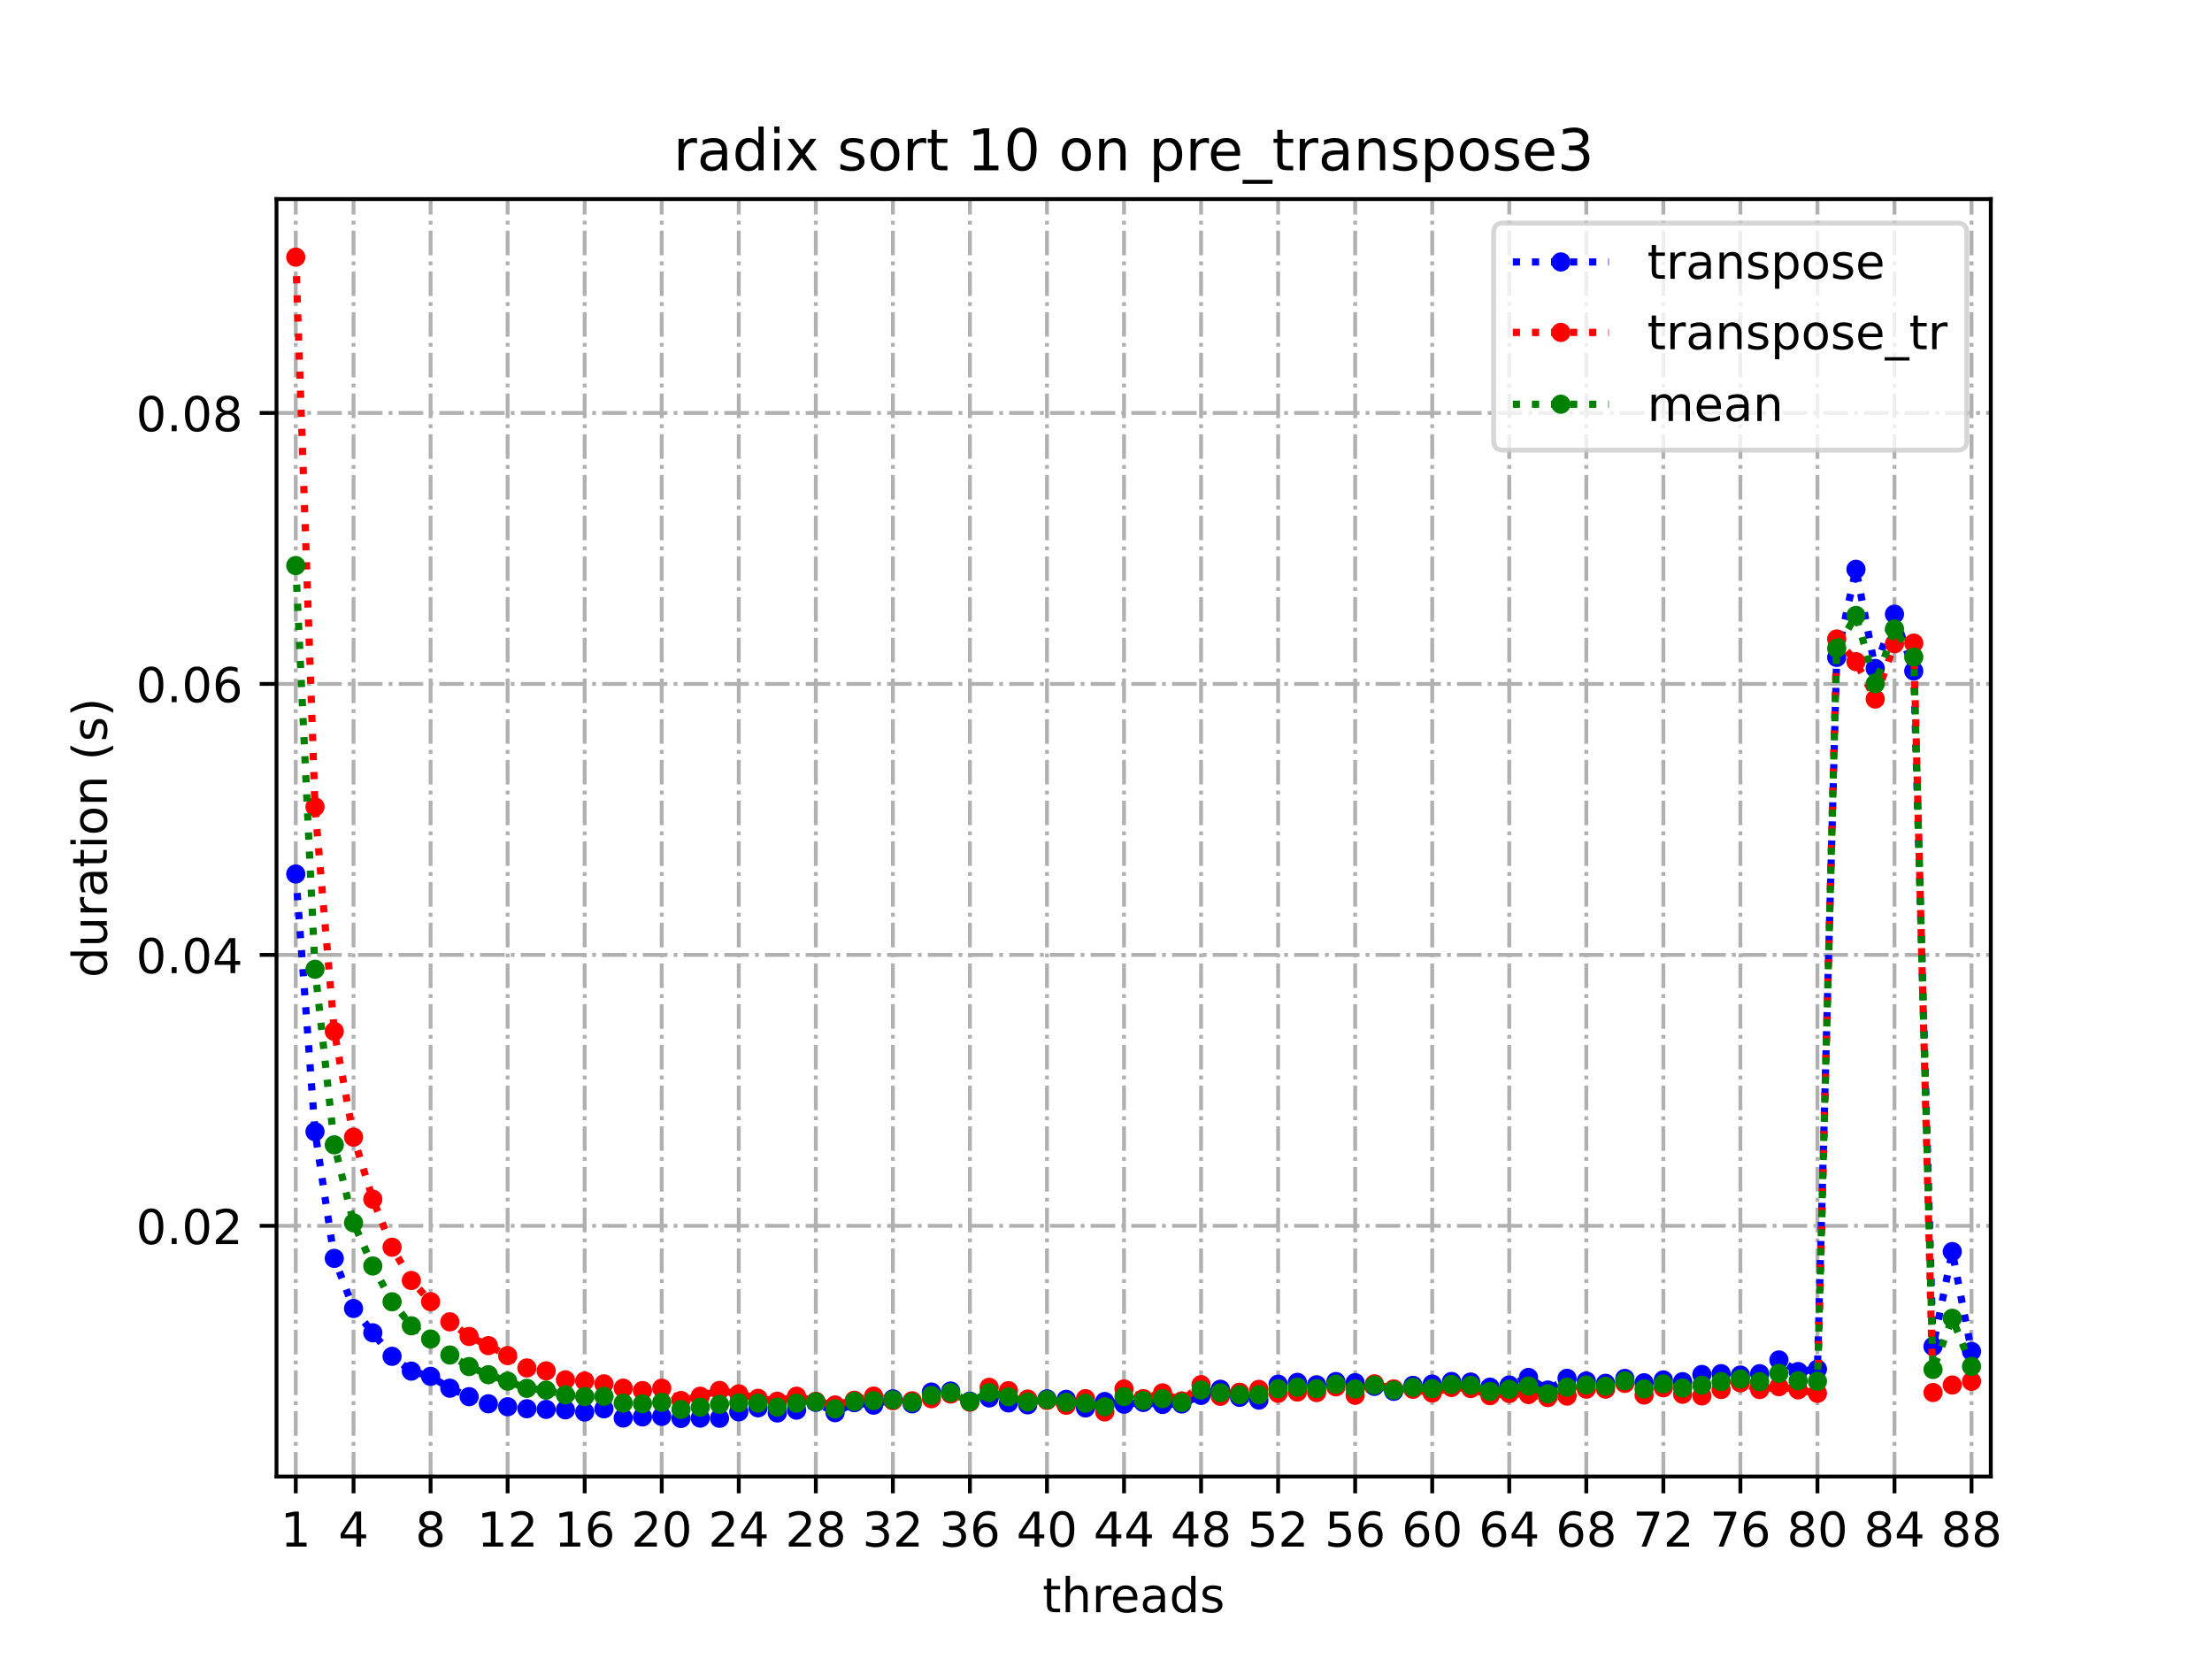<?xml version="1.0" encoding="utf-8" standalone="no"?>
<!DOCTYPE svg PUBLIC "-//W3C//DTD SVG 1.1//EN"
  "http://www.w3.org/Graphics/SVG/1.1/DTD/svg11.dtd">
<!-- Created with matplotlib (https://matplotlib.org/) -->
<svg height="345.6pt" version="1.1" viewBox="0 0 460.8 345.6" width="460.8pt" xmlns="http://www.w3.org/2000/svg" xmlns:xlink="http://www.w3.org/1999/xlink">
 <defs>
  <style type="text/css">*{stroke-linecap:butt;stroke-linejoin:round;}</style>
 </defs>
 <g id="figure_1">
  <g id="patch_1">
   <path d="M 0 345.6 
L 460.8 345.6 
L 460.8 0 
L 0 0 
z
" style="fill:#ffffff;"/>
  </g>
  <g id="axes_1">
   <g id="patch_2">
    <path d="M 57.6 307.584 
L 414.72 307.584 
L 414.72 41.472 
L 57.6 41.472 
z
" style="fill:#ffffff;"/>
   </g>
   <g id="matplotlib.axis_1">
    <g id="xtick_1">
     <g id="line2d_1">
      <path clip-path="url(#p277075a1c5)" d="M 61.613 307.584 
L 61.613 41.472 
" style="fill:none;stroke:#b0b0b0;stroke-dasharray:5.12,1.28,0.8,1.28;stroke-dashoffset:0;stroke-width:0.8;"/>
     </g>
     <g id="line2d_2">
      <defs>
       <path d="M 0 0 
L 0 3.5 
" id="mc76d8d0ef1" style="stroke:#000000;stroke-width:0.8;"/>
      </defs>
      <g>
       <use style="stroke:#000000;stroke-width:0.8;" x="61.613" xlink:href="#mc76d8d0ef1" y="307.584"/>
      </g>
     </g>
     <g id="text_1">
      <!-- 1 -->
      <g transform="translate(58.431 322.182)scale(0.1 -0.1)">
       <defs>
        <path d="M 12.406 8.297 
L 28.516 8.297 
L 28.516 63.922 
L 10.984 60.406 
L 10.984 69.391 
L 28.422 72.906 
L 38.281 72.906 
L 38.281 8.297 
L 54.391 8.297 
L 54.391 0 
L 12.406 0 
z
" id="DejaVuSans-49"/>
       </defs>
       <use xlink:href="#DejaVuSans-49"/>
      </g>
     </g>
    </g>
    <g id="xtick_2">
     <g id="line2d_3">
      <path clip-path="url(#p277075a1c5)" d="M 73.65 307.584 
L 73.65 41.472 
" style="fill:none;stroke:#b0b0b0;stroke-dasharray:5.12,1.28,0.8,1.28;stroke-dashoffset:0;stroke-width:0.8;"/>
     </g>
     <g id="line2d_4">
      <g>
       <use style="stroke:#000000;stroke-width:0.8;" x="73.65" xlink:href="#mc76d8d0ef1" y="307.584"/>
      </g>
     </g>
     <g id="text_2">
      <!-- 4 -->
      <g transform="translate(70.469 322.182)scale(0.1 -0.1)">
       <defs>
        <path d="M 37.797 64.312 
L 12.891 25.391 
L 37.797 25.391 
z
M 35.203 72.906 
L 47.609 72.906 
L 47.609 25.391 
L 58.016 25.391 
L 58.016 17.188 
L 47.609 17.188 
L 47.609 0 
L 37.797 0 
L 37.797 17.188 
L 4.891 17.188 
L 4.891 26.703 
z
" id="DejaVuSans-52"/>
       </defs>
       <use xlink:href="#DejaVuSans-52"/>
      </g>
     </g>
    </g>
    <g id="xtick_3">
     <g id="line2d_5">
      <path clip-path="url(#p277075a1c5)" d="M 89.701 307.584 
L 89.701 41.472 
" style="fill:none;stroke:#b0b0b0;stroke-dasharray:5.12,1.28,0.8,1.28;stroke-dashoffset:0;stroke-width:0.8;"/>
     </g>
     <g id="line2d_6">
      <g>
       <use style="stroke:#000000;stroke-width:0.8;" x="89.701" xlink:href="#mc76d8d0ef1" y="307.584"/>
      </g>
     </g>
     <g id="text_3">
      <!-- 8 -->
      <g transform="translate(86.519 322.182)scale(0.1 -0.1)">
       <defs>
        <path d="M 31.781 34.625 
Q 24.75 34.625 20.719 30.859 
Q 16.703 27.094 16.703 20.516 
Q 16.703 13.922 20.719 10.156 
Q 24.75 6.391 31.781 6.391 
Q 38.812 6.391 42.859 10.172 
Q 46.922 13.969 46.922 20.516 
Q 46.922 27.094 42.891 30.859 
Q 38.875 34.625 31.781 34.625 
z
M 21.922 38.812 
Q 15.578 40.375 12.031 44.719 
Q 8.5 49.078 8.5 55.328 
Q 8.5 64.062 14.719 69.141 
Q 20.953 74.219 31.781 74.219 
Q 42.672 74.219 48.875 69.141 
Q 55.078 64.062 55.078 55.328 
Q 55.078 49.078 51.531 44.719 
Q 48 40.375 41.703 38.812 
Q 48.828 37.156 52.797 32.312 
Q 56.781 27.484 56.781 20.516 
Q 56.781 9.906 50.312 4.234 
Q 43.844 -1.422 31.781 -1.422 
Q 19.734 -1.422 13.25 4.234 
Q 6.781 9.906 6.781 20.516 
Q 6.781 27.484 10.781 32.312 
Q 14.797 37.156 21.922 38.812 
z
M 18.312 54.391 
Q 18.312 48.734 21.844 45.562 
Q 25.391 42.391 31.781 42.391 
Q 38.141 42.391 41.719 45.562 
Q 45.312 48.734 45.312 54.391 
Q 45.312 60.062 41.719 63.234 
Q 38.141 66.406 31.781 66.406 
Q 25.391 66.406 21.844 63.234 
Q 18.312 60.062 18.312 54.391 
z
" id="DejaVuSans-56"/>
       </defs>
       <use xlink:href="#DejaVuSans-56"/>
      </g>
     </g>
    </g>
    <g id="xtick_4">
     <g id="line2d_7">
      <path clip-path="url(#p277075a1c5)" d="M 105.751 307.584 
L 105.751 41.472 
" style="fill:none;stroke:#b0b0b0;stroke-dasharray:5.12,1.28,0.8,1.28;stroke-dashoffset:0;stroke-width:0.8;"/>
     </g>
     <g id="line2d_8">
      <g>
       <use style="stroke:#000000;stroke-width:0.8;" x="105.751" xlink:href="#mc76d8d0ef1" y="307.584"/>
      </g>
     </g>
     <g id="text_4">
      <!-- 12 -->
      <g transform="translate(99.389 322.182)scale(0.1 -0.1)">
       <defs>
        <path d="M 19.188 8.297 
L 53.609 8.297 
L 53.609 0 
L 7.328 0 
L 7.328 8.297 
Q 12.938 14.109 22.625 23.891 
Q 32.328 33.688 34.812 36.531 
Q 39.547 41.844 41.422 45.531 
Q 43.312 49.219 43.312 52.781 
Q 43.312 58.594 39.234 62.25 
Q 35.156 65.922 28.609 65.922 
Q 23.969 65.922 18.812 64.312 
Q 13.672 62.703 7.812 59.422 
L 7.812 69.391 
Q 13.766 71.781 18.938 73 
Q 24.125 74.219 28.422 74.219 
Q 39.75 74.219 46.484 68.547 
Q 53.219 62.891 53.219 53.422 
Q 53.219 48.922 51.531 44.891 
Q 49.859 40.875 45.406 35.406 
Q 44.188 33.984 37.641 27.219 
Q 31.109 20.453 19.188 8.297 
z
" id="DejaVuSans-50"/>
       </defs>
       <use xlink:href="#DejaVuSans-49"/>
       <use x="63.623" xlink:href="#DejaVuSans-50"/>
      </g>
     </g>
    </g>
    <g id="xtick_5">
     <g id="line2d_9">
      <path clip-path="url(#p277075a1c5)" d="M 121.801 307.584 
L 121.801 41.472 
" style="fill:none;stroke:#b0b0b0;stroke-dasharray:5.12,1.28,0.8,1.28;stroke-dashoffset:0;stroke-width:0.8;"/>
     </g>
     <g id="line2d_10">
      <g>
       <use style="stroke:#000000;stroke-width:0.8;" x="121.801" xlink:href="#mc76d8d0ef1" y="307.584"/>
      </g>
     </g>
     <g id="text_5">
      <!-- 16 -->
      <g transform="translate(115.439 322.182)scale(0.1 -0.1)">
       <defs>
        <path d="M 33.016 40.375 
Q 26.375 40.375 22.484 35.828 
Q 18.609 31.297 18.609 23.391 
Q 18.609 15.531 22.484 10.953 
Q 26.375 6.391 33.016 6.391 
Q 39.656 6.391 43.531 10.953 
Q 47.406 15.531 47.406 23.391 
Q 47.406 31.297 43.531 35.828 
Q 39.656 40.375 33.016 40.375 
z
M 52.594 71.297 
L 52.594 62.312 
Q 48.875 64.062 45.094 64.984 
Q 41.312 65.922 37.594 65.922 
Q 27.828 65.922 22.672 59.328 
Q 17.531 52.734 16.797 39.406 
Q 19.672 43.656 24.016 45.922 
Q 28.375 48.188 33.594 48.188 
Q 44.578 48.188 50.953 41.516 
Q 57.328 34.859 57.328 23.391 
Q 57.328 12.156 50.688 5.359 
Q 44.047 -1.422 33.016 -1.422 
Q 20.359 -1.422 13.672 8.266 
Q 6.984 17.969 6.984 36.375 
Q 6.984 53.656 15.188 63.938 
Q 23.391 74.219 37.203 74.219 
Q 40.922 74.219 44.703 73.484 
Q 48.484 72.75 52.594 71.297 
z
" id="DejaVuSans-54"/>
       </defs>
       <use xlink:href="#DejaVuSans-49"/>
       <use x="63.623" xlink:href="#DejaVuSans-54"/>
      </g>
     </g>
    </g>
    <g id="xtick_6">
     <g id="line2d_11">
      <path clip-path="url(#p277075a1c5)" d="M 137.852 307.584 
L 137.852 41.472 
" style="fill:none;stroke:#b0b0b0;stroke-dasharray:5.12,1.28,0.8,1.28;stroke-dashoffset:0;stroke-width:0.8;"/>
     </g>
     <g id="line2d_12">
      <g>
       <use style="stroke:#000000;stroke-width:0.8;" x="137.852" xlink:href="#mc76d8d0ef1" y="307.584"/>
      </g>
     </g>
     <g id="text_6">
      <!-- 20 -->
      <g transform="translate(131.489 322.182)scale(0.1 -0.1)">
       <defs>
        <path d="M 31.781 66.406 
Q 24.172 66.406 20.328 58.906 
Q 16.5 51.422 16.5 36.375 
Q 16.5 21.391 20.328 13.891 
Q 24.172 6.391 31.781 6.391 
Q 39.453 6.391 43.281 13.891 
Q 47.125 21.391 47.125 36.375 
Q 47.125 51.422 43.281 58.906 
Q 39.453 66.406 31.781 66.406 
z
M 31.781 74.219 
Q 44.047 74.219 50.516 64.516 
Q 56.984 54.828 56.984 36.375 
Q 56.984 17.969 50.516 8.266 
Q 44.047 -1.422 31.781 -1.422 
Q 19.531 -1.422 13.062 8.266 
Q 6.594 17.969 6.594 36.375 
Q 6.594 54.828 13.062 64.516 
Q 19.531 74.219 31.781 74.219 
z
" id="DejaVuSans-48"/>
       </defs>
       <use xlink:href="#DejaVuSans-50"/>
       <use x="63.623" xlink:href="#DejaVuSans-48"/>
      </g>
     </g>
    </g>
    <g id="xtick_7">
     <g id="line2d_13">
      <path clip-path="url(#p277075a1c5)" d="M 153.902 307.584 
L 153.902 41.472 
" style="fill:none;stroke:#b0b0b0;stroke-dasharray:5.12,1.28,0.8,1.28;stroke-dashoffset:0;stroke-width:0.8;"/>
     </g>
     <g id="line2d_14">
      <g>
       <use style="stroke:#000000;stroke-width:0.8;" x="153.902" xlink:href="#mc76d8d0ef1" y="307.584"/>
      </g>
     </g>
     <g id="text_7">
      <!-- 24 -->
      <g transform="translate(147.54 322.182)scale(0.1 -0.1)">
       <use xlink:href="#DejaVuSans-50"/>
       <use x="63.623" xlink:href="#DejaVuSans-52"/>
      </g>
     </g>
    </g>
    <g id="xtick_8">
     <g id="line2d_15">
      <path clip-path="url(#p277075a1c5)" d="M 169.952 307.584 
L 169.952 41.472 
" style="fill:none;stroke:#b0b0b0;stroke-dasharray:5.12,1.28,0.8,1.28;stroke-dashoffset:0;stroke-width:0.8;"/>
     </g>
     <g id="line2d_16">
      <g>
       <use style="stroke:#000000;stroke-width:0.8;" x="169.952" xlink:href="#mc76d8d0ef1" y="307.584"/>
      </g>
     </g>
     <g id="text_8">
      <!-- 28 -->
      <g transform="translate(163.59 322.182)scale(0.1 -0.1)">
       <use xlink:href="#DejaVuSans-50"/>
       <use x="63.623" xlink:href="#DejaVuSans-56"/>
      </g>
     </g>
    </g>
    <g id="xtick_9">
     <g id="line2d_17">
      <path clip-path="url(#p277075a1c5)" d="M 186.003 307.584 
L 186.003 41.472 
" style="fill:none;stroke:#b0b0b0;stroke-dasharray:5.12,1.28,0.8,1.28;stroke-dashoffset:0;stroke-width:0.8;"/>
     </g>
     <g id="line2d_18">
      <g>
       <use style="stroke:#000000;stroke-width:0.8;" x="186.003" xlink:href="#mc76d8d0ef1" y="307.584"/>
      </g>
     </g>
     <g id="text_9">
      <!-- 32 -->
      <g transform="translate(179.64 322.182)scale(0.1 -0.1)">
       <defs>
        <path d="M 40.578 39.312 
Q 47.656 37.797 51.625 33 
Q 55.609 28.219 55.609 21.188 
Q 55.609 10.406 48.188 4.484 
Q 40.766 -1.422 27.094 -1.422 
Q 22.516 -1.422 17.656 -0.516 
Q 12.797 0.391 7.625 2.203 
L 7.625 11.719 
Q 11.719 9.328 16.594 8.109 
Q 21.484 6.891 26.812 6.891 
Q 36.078 6.891 40.938 10.547 
Q 45.797 14.203 45.797 21.188 
Q 45.797 27.641 41.281 31.266 
Q 36.766 34.906 28.719 34.906 
L 20.219 34.906 
L 20.219 43.016 
L 29.109 43.016 
Q 36.375 43.016 40.234 45.922 
Q 44.094 48.828 44.094 54.297 
Q 44.094 59.906 40.109 62.906 
Q 36.141 65.922 28.719 65.922 
Q 24.656 65.922 20.016 65.031 
Q 15.375 64.156 9.812 62.312 
L 9.812 71.094 
Q 15.438 72.656 20.344 73.438 
Q 25.25 74.219 29.594 74.219 
Q 40.828 74.219 47.359 69.109 
Q 53.906 64.016 53.906 55.328 
Q 53.906 49.266 50.438 45.094 
Q 46.969 40.922 40.578 39.312 
z
" id="DejaVuSans-51"/>
       </defs>
       <use xlink:href="#DejaVuSans-51"/>
       <use x="63.623" xlink:href="#DejaVuSans-50"/>
      </g>
     </g>
    </g>
    <g id="xtick_10">
     <g id="line2d_19">
      <path clip-path="url(#p277075a1c5)" d="M 202.053 307.584 
L 202.053 41.472 
" style="fill:none;stroke:#b0b0b0;stroke-dasharray:5.12,1.28,0.8,1.28;stroke-dashoffset:0;stroke-width:0.8;"/>
     </g>
     <g id="line2d_20">
      <g>
       <use style="stroke:#000000;stroke-width:0.8;" x="202.053" xlink:href="#mc76d8d0ef1" y="307.584"/>
      </g>
     </g>
     <g id="text_10">
      <!-- 36 -->
      <g transform="translate(195.691 322.182)scale(0.1 -0.1)">
       <use xlink:href="#DejaVuSans-51"/>
       <use x="63.623" xlink:href="#DejaVuSans-54"/>
      </g>
     </g>
    </g>
    <g id="xtick_11">
     <g id="line2d_21">
      <path clip-path="url(#p277075a1c5)" d="M 218.103 307.584 
L 218.103 41.472 
" style="fill:none;stroke:#b0b0b0;stroke-dasharray:5.12,1.28,0.8,1.28;stroke-dashoffset:0;stroke-width:0.8;"/>
     </g>
     <g id="line2d_22">
      <g>
       <use style="stroke:#000000;stroke-width:0.8;" x="218.103" xlink:href="#mc76d8d0ef1" y="307.584"/>
      </g>
     </g>
     <g id="text_11">
      <!-- 40 -->
      <g transform="translate(211.741 322.182)scale(0.1 -0.1)">
       <use xlink:href="#DejaVuSans-52"/>
       <use x="63.623" xlink:href="#DejaVuSans-48"/>
      </g>
     </g>
    </g>
    <g id="xtick_12">
     <g id="line2d_23">
      <path clip-path="url(#p277075a1c5)" d="M 234.154 307.584 
L 234.154 41.472 
" style="fill:none;stroke:#b0b0b0;stroke-dasharray:5.12,1.28,0.8,1.28;stroke-dashoffset:0;stroke-width:0.8;"/>
     </g>
     <g id="line2d_24">
      <g>
       <use style="stroke:#000000;stroke-width:0.8;" x="234.154" xlink:href="#mc76d8d0ef1" y="307.584"/>
      </g>
     </g>
     <g id="text_12">
      <!-- 44 -->
      <g transform="translate(227.791 322.182)scale(0.1 -0.1)">
       <use xlink:href="#DejaVuSans-52"/>
       <use x="63.623" xlink:href="#DejaVuSans-52"/>
      </g>
     </g>
    </g>
    <g id="xtick_13">
     <g id="line2d_25">
      <path clip-path="url(#p277075a1c5)" d="M 250.204 307.584 
L 250.204 41.472 
" style="fill:none;stroke:#b0b0b0;stroke-dasharray:5.12,1.28,0.8,1.28;stroke-dashoffset:0;stroke-width:0.8;"/>
     </g>
     <g id="line2d_26">
      <g>
       <use style="stroke:#000000;stroke-width:0.8;" x="250.204" xlink:href="#mc76d8d0ef1" y="307.584"/>
      </g>
     </g>
     <g id="text_13">
      <!-- 48 -->
      <g transform="translate(243.842 322.182)scale(0.1 -0.1)">
       <use xlink:href="#DejaVuSans-52"/>
       <use x="63.623" xlink:href="#DejaVuSans-56"/>
      </g>
     </g>
    </g>
    <g id="xtick_14">
     <g id="line2d_27">
      <path clip-path="url(#p277075a1c5)" d="M 266.254 307.584 
L 266.254 41.472 
" style="fill:none;stroke:#b0b0b0;stroke-dasharray:5.12,1.28,0.8,1.28;stroke-dashoffset:0;stroke-width:0.8;"/>
     </g>
     <g id="line2d_28">
      <g>
       <use style="stroke:#000000;stroke-width:0.8;" x="266.254" xlink:href="#mc76d8d0ef1" y="307.584"/>
      </g>
     </g>
     <g id="text_14">
      <!-- 52 -->
      <g transform="translate(259.892 322.182)scale(0.1 -0.1)">
       <defs>
        <path d="M 10.797 72.906 
L 49.516 72.906 
L 49.516 64.594 
L 19.828 64.594 
L 19.828 46.734 
Q 21.969 47.469 24.109 47.828 
Q 26.266 48.188 28.422 48.188 
Q 40.625 48.188 47.75 41.5 
Q 54.891 34.812 54.891 23.391 
Q 54.891 11.625 47.562 5.094 
Q 40.234 -1.422 26.906 -1.422 
Q 22.312 -1.422 17.547 -0.641 
Q 12.797 0.141 7.719 1.703 
L 7.719 11.625 
Q 12.109 9.234 16.797 8.062 
Q 21.484 6.891 26.703 6.891 
Q 35.156 6.891 40.078 11.328 
Q 45.016 15.766 45.016 23.391 
Q 45.016 31 40.078 35.438 
Q 35.156 39.891 26.703 39.891 
Q 22.75 39.891 18.812 39.016 
Q 14.891 38.141 10.797 36.281 
z
" id="DejaVuSans-53"/>
       </defs>
       <use xlink:href="#DejaVuSans-53"/>
       <use x="63.623" xlink:href="#DejaVuSans-50"/>
      </g>
     </g>
    </g>
    <g id="xtick_15">
     <g id="line2d_29">
      <path clip-path="url(#p277075a1c5)" d="M 282.305 307.584 
L 282.305 41.472 
" style="fill:none;stroke:#b0b0b0;stroke-dasharray:5.12,1.28,0.8,1.28;stroke-dashoffset:0;stroke-width:0.8;"/>
     </g>
     <g id="line2d_30">
      <g>
       <use style="stroke:#000000;stroke-width:0.8;" x="282.305" xlink:href="#mc76d8d0ef1" y="307.584"/>
      </g>
     </g>
     <g id="text_15">
      <!-- 56 -->
      <g transform="translate(275.942 322.182)scale(0.1 -0.1)">
       <use xlink:href="#DejaVuSans-53"/>
       <use x="63.623" xlink:href="#DejaVuSans-54"/>
      </g>
     </g>
    </g>
    <g id="xtick_16">
     <g id="line2d_31">
      <path clip-path="url(#p277075a1c5)" d="M 298.355 307.584 
L 298.355 41.472 
" style="fill:none;stroke:#b0b0b0;stroke-dasharray:5.12,1.28,0.8,1.28;stroke-dashoffset:0;stroke-width:0.8;"/>
     </g>
     <g id="line2d_32">
      <g>
       <use style="stroke:#000000;stroke-width:0.8;" x="298.355" xlink:href="#mc76d8d0ef1" y="307.584"/>
      </g>
     </g>
     <g id="text_16">
      <!-- 60 -->
      <g transform="translate(291.993 322.182)scale(0.1 -0.1)">
       <use xlink:href="#DejaVuSans-54"/>
       <use x="63.623" xlink:href="#DejaVuSans-48"/>
      </g>
     </g>
    </g>
    <g id="xtick_17">
     <g id="line2d_33">
      <path clip-path="url(#p277075a1c5)" d="M 314.405 307.584 
L 314.405 41.472 
" style="fill:none;stroke:#b0b0b0;stroke-dasharray:5.12,1.28,0.8,1.28;stroke-dashoffset:0;stroke-width:0.8;"/>
     </g>
     <g id="line2d_34">
      <g>
       <use style="stroke:#000000;stroke-width:0.8;" x="314.405" xlink:href="#mc76d8d0ef1" y="307.584"/>
      </g>
     </g>
     <g id="text_17">
      <!-- 64 -->
      <g transform="translate(308.043 322.182)scale(0.1 -0.1)">
       <use xlink:href="#DejaVuSans-54"/>
       <use x="63.623" xlink:href="#DejaVuSans-52"/>
      </g>
     </g>
    </g>
    <g id="xtick_18">
     <g id="line2d_35">
      <path clip-path="url(#p277075a1c5)" d="M 330.456 307.584 
L 330.456 41.472 
" style="fill:none;stroke:#b0b0b0;stroke-dasharray:5.12,1.28,0.8,1.28;stroke-dashoffset:0;stroke-width:0.8;"/>
     </g>
     <g id="line2d_36">
      <g>
       <use style="stroke:#000000;stroke-width:0.8;" x="330.456" xlink:href="#mc76d8d0ef1" y="307.584"/>
      </g>
     </g>
     <g id="text_18">
      <!-- 68 -->
      <g transform="translate(324.093 322.182)scale(0.1 -0.1)">
       <use xlink:href="#DejaVuSans-54"/>
       <use x="63.623" xlink:href="#DejaVuSans-56"/>
      </g>
     </g>
    </g>
    <g id="xtick_19">
     <g id="line2d_37">
      <path clip-path="url(#p277075a1c5)" d="M 346.506 307.584 
L 346.506 41.472 
" style="fill:none;stroke:#b0b0b0;stroke-dasharray:5.12,1.28,0.8,1.28;stroke-dashoffset:0;stroke-width:0.8;"/>
     </g>
     <g id="line2d_38">
      <g>
       <use style="stroke:#000000;stroke-width:0.8;" x="346.506" xlink:href="#mc76d8d0ef1" y="307.584"/>
      </g>
     </g>
     <g id="text_19">
      <!-- 72 -->
      <g transform="translate(340.144 322.182)scale(0.1 -0.1)">
       <defs>
        <path d="M 8.203 72.906 
L 55.078 72.906 
L 55.078 68.703 
L 28.609 0 
L 18.312 0 
L 43.219 64.594 
L 8.203 64.594 
z
" id="DejaVuSans-55"/>
       </defs>
       <use xlink:href="#DejaVuSans-55"/>
       <use x="63.623" xlink:href="#DejaVuSans-50"/>
      </g>
     </g>
    </g>
    <g id="xtick_20">
     <g id="line2d_39">
      <path clip-path="url(#p277075a1c5)" d="M 362.556 307.584 
L 362.556 41.472 
" style="fill:none;stroke:#b0b0b0;stroke-dasharray:5.12,1.28,0.8,1.28;stroke-dashoffset:0;stroke-width:0.8;"/>
     </g>
     <g id="line2d_40">
      <g>
       <use style="stroke:#000000;stroke-width:0.8;" x="362.556" xlink:href="#mc76d8d0ef1" y="307.584"/>
      </g>
     </g>
     <g id="text_20">
      <!-- 76 -->
      <g transform="translate(356.194 322.182)scale(0.1 -0.1)">
       <use xlink:href="#DejaVuSans-55"/>
       <use x="63.623" xlink:href="#DejaVuSans-54"/>
      </g>
     </g>
    </g>
    <g id="xtick_21">
     <g id="line2d_41">
      <path clip-path="url(#p277075a1c5)" d="M 378.607 307.584 
L 378.607 41.472 
" style="fill:none;stroke:#b0b0b0;stroke-dasharray:5.12,1.28,0.8,1.28;stroke-dashoffset:0;stroke-width:0.8;"/>
     </g>
     <g id="line2d_42">
      <g>
       <use style="stroke:#000000;stroke-width:0.8;" x="378.607" xlink:href="#mc76d8d0ef1" y="307.584"/>
      </g>
     </g>
     <g id="text_21">
      <!-- 80 -->
      <g transform="translate(372.244 322.182)scale(0.1 -0.1)">
       <use xlink:href="#DejaVuSans-56"/>
       <use x="63.623" xlink:href="#DejaVuSans-48"/>
      </g>
     </g>
    </g>
    <g id="xtick_22">
     <g id="line2d_43">
      <path clip-path="url(#p277075a1c5)" d="M 394.657 307.584 
L 394.657 41.472 
" style="fill:none;stroke:#b0b0b0;stroke-dasharray:5.12,1.28,0.8,1.28;stroke-dashoffset:0;stroke-width:0.8;"/>
     </g>
     <g id="line2d_44">
      <g>
       <use style="stroke:#000000;stroke-width:0.8;" x="394.657" xlink:href="#mc76d8d0ef1" y="307.584"/>
      </g>
     </g>
     <g id="text_22">
      <!-- 84 -->
      <g transform="translate(388.295 322.182)scale(0.1 -0.1)">
       <use xlink:href="#DejaVuSans-56"/>
       <use x="63.623" xlink:href="#DejaVuSans-52"/>
      </g>
     </g>
    </g>
    <g id="xtick_23">
     <g id="line2d_45">
      <path clip-path="url(#p277075a1c5)" d="M 410.707 307.584 
L 410.707 41.472 
" style="fill:none;stroke:#b0b0b0;stroke-dasharray:5.12,1.28,0.8,1.28;stroke-dashoffset:0;stroke-width:0.8;"/>
     </g>
     <g id="line2d_46">
      <g>
       <use style="stroke:#000000;stroke-width:0.8;" x="410.707" xlink:href="#mc76d8d0ef1" y="307.584"/>
      </g>
     </g>
     <g id="text_23">
      <!-- 88 -->
      <g transform="translate(404.345 322.182)scale(0.1 -0.1)">
       <use xlink:href="#DejaVuSans-56"/>
       <use x="63.623" xlink:href="#DejaVuSans-56"/>
      </g>
     </g>
    </g>
    <g id="text_24">
     <!-- threads -->
     <g transform="translate(217.169 335.861)scale(0.1 -0.1)">
      <defs>
       <path d="M 18.312 70.219 
L 18.312 54.688 
L 36.812 54.688 
L 36.812 47.703 
L 18.312 47.703 
L 18.312 18.016 
Q 18.312 11.328 20.141 9.422 
Q 21.969 7.516 27.594 7.516 
L 36.812 7.516 
L 36.812 0 
L 27.594 0 
Q 17.188 0 13.234 3.875 
Q 9.281 7.766 9.281 18.016 
L 9.281 47.703 
L 2.688 47.703 
L 2.688 54.688 
L 9.281 54.688 
L 9.281 70.219 
z
" id="DejaVuSans-116"/>
       <path d="M 54.891 33.016 
L 54.891 0 
L 45.906 0 
L 45.906 32.719 
Q 45.906 40.484 42.875 44.328 
Q 39.844 48.188 33.797 48.188 
Q 26.516 48.188 22.312 43.547 
Q 18.109 38.922 18.109 30.906 
L 18.109 0 
L 9.078 0 
L 9.078 75.984 
L 18.109 75.984 
L 18.109 46.188 
Q 21.344 51.125 25.703 53.562 
Q 30.078 56 35.797 56 
Q 45.219 56 50.047 50.172 
Q 54.891 44.344 54.891 33.016 
z
" id="DejaVuSans-104"/>
       <path d="M 41.109 46.297 
Q 39.594 47.172 37.812 47.578 
Q 36.031 48 33.891 48 
Q 26.266 48 22.188 43.047 
Q 18.109 38.094 18.109 28.812 
L 18.109 0 
L 9.078 0 
L 9.078 54.688 
L 18.109 54.688 
L 18.109 46.188 
Q 20.953 51.172 25.484 53.578 
Q 30.031 56 36.531 56 
Q 37.453 56 38.578 55.875 
Q 39.703 55.766 41.062 55.516 
z
" id="DejaVuSans-114"/>
       <path d="M 56.203 29.594 
L 56.203 25.203 
L 14.891 25.203 
Q 15.484 15.922 20.484 11.062 
Q 25.484 6.203 34.422 6.203 
Q 39.594 6.203 44.453 7.469 
Q 49.312 8.734 54.109 11.281 
L 54.109 2.781 
Q 49.266 0.734 44.188 -0.344 
Q 39.109 -1.422 33.891 -1.422 
Q 20.797 -1.422 13.156 6.188 
Q 5.516 13.812 5.516 26.812 
Q 5.516 40.234 12.766 48.109 
Q 20.016 56 32.328 56 
Q 43.359 56 49.781 48.891 
Q 56.203 41.797 56.203 29.594 
z
M 47.219 32.234 
Q 47.125 39.594 43.094 43.984 
Q 39.062 48.391 32.422 48.391 
Q 24.906 48.391 20.391 44.141 
Q 15.875 39.891 15.188 32.172 
z
" id="DejaVuSans-101"/>
       <path d="M 34.281 27.484 
Q 23.391 27.484 19.188 25 
Q 14.984 22.516 14.984 16.5 
Q 14.984 11.719 18.141 8.906 
Q 21.297 6.109 26.703 6.109 
Q 34.188 6.109 38.703 11.406 
Q 43.219 16.703 43.219 25.484 
L 43.219 27.484 
z
M 52.203 31.203 
L 52.203 0 
L 43.219 0 
L 43.219 8.297 
Q 40.141 3.328 35.547 0.953 
Q 30.953 -1.422 24.312 -1.422 
Q 15.922 -1.422 10.953 3.297 
Q 6 8.016 6 15.922 
Q 6 25.141 12.172 29.828 
Q 18.359 34.516 30.609 34.516 
L 43.219 34.516 
L 43.219 35.406 
Q 43.219 41.609 39.141 45 
Q 35.062 48.391 27.688 48.391 
Q 23 48.391 18.547 47.266 
Q 14.109 46.141 10.016 43.891 
L 10.016 52.203 
Q 14.938 54.109 19.578 55.047 
Q 24.219 56 28.609 56 
Q 40.484 56 46.344 49.844 
Q 52.203 43.703 52.203 31.203 
z
" id="DejaVuSans-97"/>
       <path d="M 45.406 46.391 
L 45.406 75.984 
L 54.391 75.984 
L 54.391 0 
L 45.406 0 
L 45.406 8.203 
Q 42.578 3.328 38.25 0.953 
Q 33.938 -1.422 27.875 -1.422 
Q 17.969 -1.422 11.734 6.484 
Q 5.516 14.406 5.516 27.297 
Q 5.516 40.188 11.734 48.094 
Q 17.969 56 27.875 56 
Q 33.938 56 38.25 53.625 
Q 42.578 51.266 45.406 46.391 
z
M 14.797 27.297 
Q 14.797 17.391 18.875 11.75 
Q 22.953 6.109 30.078 6.109 
Q 37.203 6.109 41.297 11.75 
Q 45.406 17.391 45.406 27.297 
Q 45.406 37.203 41.297 42.844 
Q 37.203 48.484 30.078 48.484 
Q 22.953 48.484 18.875 42.844 
Q 14.797 37.203 14.797 27.297 
z
" id="DejaVuSans-100"/>
       <path d="M 44.281 53.078 
L 44.281 44.578 
Q 40.484 46.531 36.375 47.5 
Q 32.281 48.484 27.875 48.484 
Q 21.188 48.484 17.844 46.438 
Q 14.5 44.391 14.5 40.281 
Q 14.5 37.156 16.891 35.375 
Q 19.281 33.594 26.516 31.984 
L 29.594 31.297 
Q 39.156 29.25 43.188 25.516 
Q 47.219 21.781 47.219 15.094 
Q 47.219 7.469 41.188 3.016 
Q 35.156 -1.422 24.609 -1.422 
Q 20.219 -1.422 15.453 -0.562 
Q 10.688 0.297 5.422 2 
L 5.422 11.281 
Q 10.406 8.688 15.234 7.391 
Q 20.062 6.109 24.812 6.109 
Q 31.156 6.109 34.562 8.281 
Q 37.984 10.453 37.984 14.406 
Q 37.984 18.062 35.516 20.016 
Q 33.062 21.969 24.703 23.781 
L 21.578 24.516 
Q 13.234 26.266 9.516 29.906 
Q 5.812 33.547 5.812 39.891 
Q 5.812 47.609 11.281 51.797 
Q 16.75 56 26.812 56 
Q 31.781 56 36.172 55.266 
Q 40.578 54.547 44.281 53.078 
z
" id="DejaVuSans-115"/>
      </defs>
      <use xlink:href="#DejaVuSans-116"/>
      <use x="39.209" xlink:href="#DejaVuSans-104"/>
      <use x="102.588" xlink:href="#DejaVuSans-114"/>
      <use x="141.451" xlink:href="#DejaVuSans-101"/>
      <use x="202.975" xlink:href="#DejaVuSans-97"/>
      <use x="264.254" xlink:href="#DejaVuSans-100"/>
      <use x="327.73" xlink:href="#DejaVuSans-115"/>
     </g>
    </g>
   </g>
   <g id="matplotlib.axis_2">
    <g id="ytick_1">
     <g id="line2d_47">
      <path clip-path="url(#p277075a1c5)" d="M 57.6 255.365 
L 414.72 255.365 
" style="fill:none;stroke:#b0b0b0;stroke-dasharray:5.12,1.28,0.8,1.28;stroke-dashoffset:0;stroke-width:0.8;"/>
     </g>
     <g id="line2d_48">
      <defs>
       <path d="M 0 0 
L -3.5 0 
" id="m1937130eb6" style="stroke:#000000;stroke-width:0.8;"/>
      </defs>
      <g>
       <use style="stroke:#000000;stroke-width:0.8;" x="57.6" xlink:href="#m1937130eb6" y="255.365"/>
      </g>
     </g>
     <g id="text_25">
      <!-- 0.02 -->
      <g transform="translate(28.334 259.164)scale(0.1 -0.1)">
       <defs>
        <path d="M 10.688 12.406 
L 21 12.406 
L 21 0 
L 10.688 0 
z
" id="DejaVuSans-46"/>
       </defs>
       <use xlink:href="#DejaVuSans-48"/>
       <use x="63.623" xlink:href="#DejaVuSans-46"/>
       <use x="95.41" xlink:href="#DejaVuSans-48"/>
       <use x="159.033" xlink:href="#DejaVuSans-50"/>
      </g>
     </g>
    </g>
    <g id="ytick_2">
     <g id="line2d_49">
      <path clip-path="url(#p277075a1c5)" d="M 57.6 198.918 
L 414.72 198.918 
" style="fill:none;stroke:#b0b0b0;stroke-dasharray:5.12,1.28,0.8,1.28;stroke-dashoffset:0;stroke-width:0.8;"/>
     </g>
     <g id="line2d_50">
      <g>
       <use style="stroke:#000000;stroke-width:0.8;" x="57.6" xlink:href="#m1937130eb6" y="198.918"/>
      </g>
     </g>
     <g id="text_26">
      <!-- 0.04 -->
      <g transform="translate(28.334 202.718)scale(0.1 -0.1)">
       <use xlink:href="#DejaVuSans-48"/>
       <use x="63.623" xlink:href="#DejaVuSans-46"/>
       <use x="95.41" xlink:href="#DejaVuSans-48"/>
       <use x="159.033" xlink:href="#DejaVuSans-52"/>
      </g>
     </g>
    </g>
    <g id="ytick_3">
     <g id="line2d_51">
      <path clip-path="url(#p277075a1c5)" d="M 57.6 142.472 
L 414.72 142.472 
" style="fill:none;stroke:#b0b0b0;stroke-dasharray:5.12,1.28,0.8,1.28;stroke-dashoffset:0;stroke-width:0.8;"/>
     </g>
     <g id="line2d_52">
      <g>
       <use style="stroke:#000000;stroke-width:0.8;" x="57.6" xlink:href="#m1937130eb6" y="142.472"/>
      </g>
     </g>
     <g id="text_27">
      <!-- 0.06 -->
      <g transform="translate(28.334 146.271)scale(0.1 -0.1)">
       <use xlink:href="#DejaVuSans-48"/>
       <use x="63.623" xlink:href="#DejaVuSans-46"/>
       <use x="95.41" xlink:href="#DejaVuSans-48"/>
       <use x="159.033" xlink:href="#DejaVuSans-54"/>
      </g>
     </g>
    </g>
    <g id="ytick_4">
     <g id="line2d_53">
      <path clip-path="url(#p277075a1c5)" d="M 57.6 86.025 
L 414.72 86.025 
" style="fill:none;stroke:#b0b0b0;stroke-dasharray:5.12,1.28,0.8,1.28;stroke-dashoffset:0;stroke-width:0.8;"/>
     </g>
     <g id="line2d_54">
      <g>
       <use style="stroke:#000000;stroke-width:0.8;" x="57.6" xlink:href="#m1937130eb6" y="86.025"/>
      </g>
     </g>
     <g id="text_28">
      <!-- 0.08 -->
      <g transform="translate(28.334 89.824)scale(0.1 -0.1)">
       <use xlink:href="#DejaVuSans-48"/>
       <use x="63.623" xlink:href="#DejaVuSans-46"/>
       <use x="95.41" xlink:href="#DejaVuSans-48"/>
       <use x="159.033" xlink:href="#DejaVuSans-56"/>
      </g>
     </g>
    </g>
    <g id="text_29">
     <!-- duration (s) -->
     <g transform="translate(22.255 203.663)rotate(-90)scale(0.1 -0.1)">
      <defs>
       <path d="M 8.5 21.578 
L 8.5 54.688 
L 17.484 54.688 
L 17.484 21.922 
Q 17.484 14.156 20.5 10.266 
Q 23.531 6.391 29.594 6.391 
Q 36.859 6.391 41.078 11.031 
Q 45.312 15.672 45.312 23.688 
L 45.312 54.688 
L 54.297 54.688 
L 54.297 0 
L 45.312 0 
L 45.312 8.406 
Q 42.047 3.422 37.719 1 
Q 33.406 -1.422 27.688 -1.422 
Q 18.266 -1.422 13.375 4.438 
Q 8.5 10.297 8.5 21.578 
z
M 31.109 56 
z
" id="DejaVuSans-117"/>
       <path d="M 9.422 54.688 
L 18.406 54.688 
L 18.406 0 
L 9.422 0 
z
M 9.422 75.984 
L 18.406 75.984 
L 18.406 64.594 
L 9.422 64.594 
z
" id="DejaVuSans-105"/>
       <path d="M 30.609 48.391 
Q 23.391 48.391 19.188 42.75 
Q 14.984 37.109 14.984 27.297 
Q 14.984 17.484 19.156 11.844 
Q 23.344 6.203 30.609 6.203 
Q 37.797 6.203 41.984 11.859 
Q 46.188 17.531 46.188 27.297 
Q 46.188 37.016 41.984 42.703 
Q 37.797 48.391 30.609 48.391 
z
M 30.609 56 
Q 42.328 56 49.016 48.375 
Q 55.719 40.766 55.719 27.297 
Q 55.719 13.875 49.016 6.219 
Q 42.328 -1.422 30.609 -1.422 
Q 18.844 -1.422 12.172 6.219 
Q 5.516 13.875 5.516 27.297 
Q 5.516 40.766 12.172 48.375 
Q 18.844 56 30.609 56 
z
" id="DejaVuSans-111"/>
       <path d="M 54.891 33.016 
L 54.891 0 
L 45.906 0 
L 45.906 32.719 
Q 45.906 40.484 42.875 44.328 
Q 39.844 48.188 33.797 48.188 
Q 26.516 48.188 22.312 43.547 
Q 18.109 38.922 18.109 30.906 
L 18.109 0 
L 9.078 0 
L 9.078 54.688 
L 18.109 54.688 
L 18.109 46.188 
Q 21.344 51.125 25.703 53.562 
Q 30.078 56 35.797 56 
Q 45.219 56 50.047 50.172 
Q 54.891 44.344 54.891 33.016 
z
" id="DejaVuSans-110"/>
       <path id="DejaVuSans-32"/>
       <path d="M 31 75.875 
Q 24.469 64.656 21.281 53.656 
Q 18.109 42.672 18.109 31.391 
Q 18.109 20.125 21.312 9.062 
Q 24.516 -2 31 -13.188 
L 23.188 -13.188 
Q 15.875 -1.703 12.234 9.375 
Q 8.594 20.453 8.594 31.391 
Q 8.594 42.281 12.203 53.312 
Q 15.828 64.359 23.188 75.875 
z
" id="DejaVuSans-40"/>
       <path d="M 8.016 75.875 
L 15.828 75.875 
Q 23.141 64.359 26.781 53.312 
Q 30.422 42.281 30.422 31.391 
Q 30.422 20.453 26.781 9.375 
Q 23.141 -1.703 15.828 -13.188 
L 8.016 -13.188 
Q 14.5 -2 17.703 9.062 
Q 20.906 20.125 20.906 31.391 
Q 20.906 42.672 17.703 53.656 
Q 14.5 64.656 8.016 75.875 
z
" id="DejaVuSans-41"/>
      </defs>
      <use xlink:href="#DejaVuSans-100"/>
      <use x="63.477" xlink:href="#DejaVuSans-117"/>
      <use x="126.855" xlink:href="#DejaVuSans-114"/>
      <use x="167.969" xlink:href="#DejaVuSans-97"/>
      <use x="229.248" xlink:href="#DejaVuSans-116"/>
      <use x="268.457" xlink:href="#DejaVuSans-105"/>
      <use x="296.24" xlink:href="#DejaVuSans-111"/>
      <use x="357.422" xlink:href="#DejaVuSans-110"/>
      <use x="420.801" xlink:href="#DejaVuSans-32"/>
      <use x="452.588" xlink:href="#DejaVuSans-40"/>
      <use x="491.602" xlink:href="#DejaVuSans-115"/>
      <use x="543.701" xlink:href="#DejaVuSans-41"/>
     </g>
    </g>
   </g>
   <g id="line2d_55">
    <path clip-path="url(#p277075a1c5)" d="M 61.613 182.072 
L 65.625 235.752 
L 69.638 262.141 
L 73.65 272.584 
L 77.663 277.647 
L 81.676 282.547 
L 85.688 285.632 
L 89.701 286.718 
L 93.713 289.19 
L 97.726 290.952 
L 101.738 292.434 
L 105.751 293.052 
L 109.764 293.464 
L 113.776 293.602 
L 117.789 293.695 
L 121.801 294.158 
L 125.814 293.481 
L 129.827 295.4 
L 133.839 295.166 
L 137.852 295.067 
L 141.864 295.488 
L 145.877 295.417 
L 149.889 295.451 
L 153.902 294.115 
L 157.915 293.278 
L 161.927 294.353 
L 165.94 293.765 
L 169.952 292.14 
L 173.965 294.291 
L 177.978 292.2 
L 181.99 292.722 
L 186.003 291.404 
L 190.015 292.445 
L 194.028 289.992 
L 198.04 289.778 
L 202.053 291.887 
L 206.066 291.22 
L 210.078 292.259 
L 214.091 292.657 
L 218.103 291.406 
L 222.116 291.505 
L 226.129 293.302 
L 230.141 291.962 
L 234.154 292.521 
L 238.166 292.165 
L 242.179 292.575 
L 246.191 292.473 
L 250.204 290.684 
L 254.217 289.411 
L 258.229 291.093 
L 262.242 291.669 
L 266.254 288.353 
L 270.267 287.969 
L 274.28 288.474 
L 278.292 287.802 
L 282.305 288.036 
L 286.317 288.81 
L 290.33 289.848 
L 294.342 288.595 
L 298.355 288.328 
L 302.368 287.793 
L 306.38 287.906 
L 310.393 288.976 
L 314.405 288.525 
L 318.418 286.95 
L 322.431 289.571 
L 326.443 287.131 
L 330.456 287.689 
L 334.468 288.166 
L 338.481 287.15 
L 342.493 288.059 
L 346.506 287.464 
L 350.519 287.828 
L 354.531 286.329 
L 358.544 286.154 
L 362.556 286.453 
L 366.569 286.168 
L 370.582 283.301 
L 374.594 285.72 
L 378.607 285.217 
L 382.619 136.945 
L 386.632 118.595 
L 390.644 139.248 
L 394.657 127.943 
L 398.67 139.785 
L 402.682 280.481 
L 406.695 260.725 
L 410.707 281.531 
" style="fill:none;stroke:#0000ff;stroke-dasharray:1.5,2.475;stroke-dashoffset:0;stroke-width:1.5;"/>
    <defs>
     <path d="M 0 1.5 
C 0.398 1.5 0.779 1.342 1.061 1.061 
C 1.342 0.779 1.5 0.398 1.5 0 
C 1.5 -0.398 1.342 -0.779 1.061 -1.061 
C 0.779 -1.342 0.398 -1.5 0 -1.5 
C -0.398 -1.5 -0.779 -1.342 -1.061 -1.061 
C -1.342 -0.779 -1.5 -0.398 -1.5 0 
C -1.5 0.398 -1.342 0.779 -1.061 1.061 
C -0.779 1.342 -0.398 1.5 0 1.5 
z
" id="m9eebfaff8e" style="stroke:#0000ff;"/>
    </defs>
    <g clip-path="url(#p277075a1c5)">
     <use style="fill:#0000ff;stroke:#0000ff;" x="61.613" xlink:href="#m9eebfaff8e" y="182.072"/>
     <use style="fill:#0000ff;stroke:#0000ff;" x="65.625" xlink:href="#m9eebfaff8e" y="235.752"/>
     <use style="fill:#0000ff;stroke:#0000ff;" x="69.638" xlink:href="#m9eebfaff8e" y="262.141"/>
     <use style="fill:#0000ff;stroke:#0000ff;" x="73.65" xlink:href="#m9eebfaff8e" y="272.584"/>
     <use style="fill:#0000ff;stroke:#0000ff;" x="77.663" xlink:href="#m9eebfaff8e" y="277.647"/>
     <use style="fill:#0000ff;stroke:#0000ff;" x="81.676" xlink:href="#m9eebfaff8e" y="282.547"/>
     <use style="fill:#0000ff;stroke:#0000ff;" x="85.688" xlink:href="#m9eebfaff8e" y="285.632"/>
     <use style="fill:#0000ff;stroke:#0000ff;" x="89.701" xlink:href="#m9eebfaff8e" y="286.718"/>
     <use style="fill:#0000ff;stroke:#0000ff;" x="93.713" xlink:href="#m9eebfaff8e" y="289.19"/>
     <use style="fill:#0000ff;stroke:#0000ff;" x="97.726" xlink:href="#m9eebfaff8e" y="290.952"/>
     <use style="fill:#0000ff;stroke:#0000ff;" x="101.738" xlink:href="#m9eebfaff8e" y="292.434"/>
     <use style="fill:#0000ff;stroke:#0000ff;" x="105.751" xlink:href="#m9eebfaff8e" y="293.052"/>
     <use style="fill:#0000ff;stroke:#0000ff;" x="109.764" xlink:href="#m9eebfaff8e" y="293.464"/>
     <use style="fill:#0000ff;stroke:#0000ff;" x="113.776" xlink:href="#m9eebfaff8e" y="293.602"/>
     <use style="fill:#0000ff;stroke:#0000ff;" x="117.789" xlink:href="#m9eebfaff8e" y="293.695"/>
     <use style="fill:#0000ff;stroke:#0000ff;" x="121.801" xlink:href="#m9eebfaff8e" y="294.158"/>
     <use style="fill:#0000ff;stroke:#0000ff;" x="125.814" xlink:href="#m9eebfaff8e" y="293.481"/>
     <use style="fill:#0000ff;stroke:#0000ff;" x="129.827" xlink:href="#m9eebfaff8e" y="295.4"/>
     <use style="fill:#0000ff;stroke:#0000ff;" x="133.839" xlink:href="#m9eebfaff8e" y="295.166"/>
     <use style="fill:#0000ff;stroke:#0000ff;" x="137.852" xlink:href="#m9eebfaff8e" y="295.067"/>
     <use style="fill:#0000ff;stroke:#0000ff;" x="141.864" xlink:href="#m9eebfaff8e" y="295.488"/>
     <use style="fill:#0000ff;stroke:#0000ff;" x="145.877" xlink:href="#m9eebfaff8e" y="295.417"/>
     <use style="fill:#0000ff;stroke:#0000ff;" x="149.889" xlink:href="#m9eebfaff8e" y="295.451"/>
     <use style="fill:#0000ff;stroke:#0000ff;" x="153.902" xlink:href="#m9eebfaff8e" y="294.115"/>
     <use style="fill:#0000ff;stroke:#0000ff;" x="157.915" xlink:href="#m9eebfaff8e" y="293.278"/>
     <use style="fill:#0000ff;stroke:#0000ff;" x="161.927" xlink:href="#m9eebfaff8e" y="294.353"/>
     <use style="fill:#0000ff;stroke:#0000ff;" x="165.94" xlink:href="#m9eebfaff8e" y="293.765"/>
     <use style="fill:#0000ff;stroke:#0000ff;" x="169.952" xlink:href="#m9eebfaff8e" y="292.14"/>
     <use style="fill:#0000ff;stroke:#0000ff;" x="173.965" xlink:href="#m9eebfaff8e" y="294.291"/>
     <use style="fill:#0000ff;stroke:#0000ff;" x="177.978" xlink:href="#m9eebfaff8e" y="292.2"/>
     <use style="fill:#0000ff;stroke:#0000ff;" x="181.99" xlink:href="#m9eebfaff8e" y="292.722"/>
     <use style="fill:#0000ff;stroke:#0000ff;" x="186.003" xlink:href="#m9eebfaff8e" y="291.404"/>
     <use style="fill:#0000ff;stroke:#0000ff;" x="190.015" xlink:href="#m9eebfaff8e" y="292.445"/>
     <use style="fill:#0000ff;stroke:#0000ff;" x="194.028" xlink:href="#m9eebfaff8e" y="289.992"/>
     <use style="fill:#0000ff;stroke:#0000ff;" x="198.04" xlink:href="#m9eebfaff8e" y="289.778"/>
     <use style="fill:#0000ff;stroke:#0000ff;" x="202.053" xlink:href="#m9eebfaff8e" y="291.887"/>
     <use style="fill:#0000ff;stroke:#0000ff;" x="206.066" xlink:href="#m9eebfaff8e" y="291.22"/>
     <use style="fill:#0000ff;stroke:#0000ff;" x="210.078" xlink:href="#m9eebfaff8e" y="292.259"/>
     <use style="fill:#0000ff;stroke:#0000ff;" x="214.091" xlink:href="#m9eebfaff8e" y="292.657"/>
     <use style="fill:#0000ff;stroke:#0000ff;" x="218.103" xlink:href="#m9eebfaff8e" y="291.406"/>
     <use style="fill:#0000ff;stroke:#0000ff;" x="222.116" xlink:href="#m9eebfaff8e" y="291.505"/>
     <use style="fill:#0000ff;stroke:#0000ff;" x="226.129" xlink:href="#m9eebfaff8e" y="293.302"/>
     <use style="fill:#0000ff;stroke:#0000ff;" x="230.141" xlink:href="#m9eebfaff8e" y="291.962"/>
     <use style="fill:#0000ff;stroke:#0000ff;" x="234.154" xlink:href="#m9eebfaff8e" y="292.521"/>
     <use style="fill:#0000ff;stroke:#0000ff;" x="238.166" xlink:href="#m9eebfaff8e" y="292.165"/>
     <use style="fill:#0000ff;stroke:#0000ff;" x="242.179" xlink:href="#m9eebfaff8e" y="292.575"/>
     <use style="fill:#0000ff;stroke:#0000ff;" x="246.191" xlink:href="#m9eebfaff8e" y="292.473"/>
     <use style="fill:#0000ff;stroke:#0000ff;" x="250.204" xlink:href="#m9eebfaff8e" y="290.684"/>
     <use style="fill:#0000ff;stroke:#0000ff;" x="254.217" xlink:href="#m9eebfaff8e" y="289.411"/>
     <use style="fill:#0000ff;stroke:#0000ff;" x="258.229" xlink:href="#m9eebfaff8e" y="291.093"/>
     <use style="fill:#0000ff;stroke:#0000ff;" x="262.242" xlink:href="#m9eebfaff8e" y="291.669"/>
     <use style="fill:#0000ff;stroke:#0000ff;" x="266.254" xlink:href="#m9eebfaff8e" y="288.353"/>
     <use style="fill:#0000ff;stroke:#0000ff;" x="270.267" xlink:href="#m9eebfaff8e" y="287.969"/>
     <use style="fill:#0000ff;stroke:#0000ff;" x="274.28" xlink:href="#m9eebfaff8e" y="288.474"/>
     <use style="fill:#0000ff;stroke:#0000ff;" x="278.292" xlink:href="#m9eebfaff8e" y="287.802"/>
     <use style="fill:#0000ff;stroke:#0000ff;" x="282.305" xlink:href="#m9eebfaff8e" y="288.036"/>
     <use style="fill:#0000ff;stroke:#0000ff;" x="286.317" xlink:href="#m9eebfaff8e" y="288.81"/>
     <use style="fill:#0000ff;stroke:#0000ff;" x="290.33" xlink:href="#m9eebfaff8e" y="289.848"/>
     <use style="fill:#0000ff;stroke:#0000ff;" x="294.342" xlink:href="#m9eebfaff8e" y="288.595"/>
     <use style="fill:#0000ff;stroke:#0000ff;" x="298.355" xlink:href="#m9eebfaff8e" y="288.328"/>
     <use style="fill:#0000ff;stroke:#0000ff;" x="302.368" xlink:href="#m9eebfaff8e" y="287.793"/>
     <use style="fill:#0000ff;stroke:#0000ff;" x="306.38" xlink:href="#m9eebfaff8e" y="287.906"/>
     <use style="fill:#0000ff;stroke:#0000ff;" x="310.393" xlink:href="#m9eebfaff8e" y="288.976"/>
     <use style="fill:#0000ff;stroke:#0000ff;" x="314.405" xlink:href="#m9eebfaff8e" y="288.525"/>
     <use style="fill:#0000ff;stroke:#0000ff;" x="318.418" xlink:href="#m9eebfaff8e" y="286.95"/>
     <use style="fill:#0000ff;stroke:#0000ff;" x="322.431" xlink:href="#m9eebfaff8e" y="289.571"/>
     <use style="fill:#0000ff;stroke:#0000ff;" x="326.443" xlink:href="#m9eebfaff8e" y="287.131"/>
     <use style="fill:#0000ff;stroke:#0000ff;" x="330.456" xlink:href="#m9eebfaff8e" y="287.689"/>
     <use style="fill:#0000ff;stroke:#0000ff;" x="334.468" xlink:href="#m9eebfaff8e" y="288.166"/>
     <use style="fill:#0000ff;stroke:#0000ff;" x="338.481" xlink:href="#m9eebfaff8e" y="287.15"/>
     <use style="fill:#0000ff;stroke:#0000ff;" x="342.493" xlink:href="#m9eebfaff8e" y="288.059"/>
     <use style="fill:#0000ff;stroke:#0000ff;" x="346.506" xlink:href="#m9eebfaff8e" y="287.464"/>
     <use style="fill:#0000ff;stroke:#0000ff;" x="350.519" xlink:href="#m9eebfaff8e" y="287.828"/>
     <use style="fill:#0000ff;stroke:#0000ff;" x="354.531" xlink:href="#m9eebfaff8e" y="286.329"/>
     <use style="fill:#0000ff;stroke:#0000ff;" x="358.544" xlink:href="#m9eebfaff8e" y="286.154"/>
     <use style="fill:#0000ff;stroke:#0000ff;" x="362.556" xlink:href="#m9eebfaff8e" y="286.453"/>
     <use style="fill:#0000ff;stroke:#0000ff;" x="366.569" xlink:href="#m9eebfaff8e" y="286.168"/>
     <use style="fill:#0000ff;stroke:#0000ff;" x="370.582" xlink:href="#m9eebfaff8e" y="283.301"/>
     <use style="fill:#0000ff;stroke:#0000ff;" x="374.594" xlink:href="#m9eebfaff8e" y="285.72"/>
     <use style="fill:#0000ff;stroke:#0000ff;" x="378.607" xlink:href="#m9eebfaff8e" y="285.217"/>
     <use style="fill:#0000ff;stroke:#0000ff;" x="382.619" xlink:href="#m9eebfaff8e" y="136.945"/>
     <use style="fill:#0000ff;stroke:#0000ff;" x="386.632" xlink:href="#m9eebfaff8e" y="118.595"/>
     <use style="fill:#0000ff;stroke:#0000ff;" x="390.644" xlink:href="#m9eebfaff8e" y="139.248"/>
     <use style="fill:#0000ff;stroke:#0000ff;" x="394.657" xlink:href="#m9eebfaff8e" y="127.943"/>
     <use style="fill:#0000ff;stroke:#0000ff;" x="398.67" xlink:href="#m9eebfaff8e" y="139.785"/>
     <use style="fill:#0000ff;stroke:#0000ff;" x="402.682" xlink:href="#m9eebfaff8e" y="280.481"/>
     <use style="fill:#0000ff;stroke:#0000ff;" x="406.695" xlink:href="#m9eebfaff8e" y="260.725"/>
     <use style="fill:#0000ff;stroke:#0000ff;" x="410.707" xlink:href="#m9eebfaff8e" y="281.531"/>
    </g>
   </g>
   <g id="line2d_56">
    <path clip-path="url(#p277075a1c5)" d="M 61.613 53.568 
L 65.625 168.082 
L 69.638 214.851 
L 73.65 236.887 
L 77.663 249.811 
L 81.676 259.824 
L 85.688 266.747 
L 89.701 271.161 
L 93.713 275.364 
L 97.726 278.409 
L 101.738 280.323 
L 105.751 282.397 
L 109.764 284.971 
L 113.776 285.578 
L 117.789 287.446 
L 121.801 287.695 
L 125.814 288.277 
L 129.827 289.182 
L 133.839 289.68 
L 137.852 289.19 
L 141.864 291.751 
L 145.877 290.858 
L 149.889 289.648 
L 153.902 290.362 
L 157.915 291.299 
L 161.927 291.897 
L 165.94 290.858 
L 169.952 291.92 
L 173.965 292.679 
L 177.978 291.694 
L 181.99 290.836 
L 186.003 291.799 
L 190.015 291.81 
L 194.028 291.378 
L 198.04 290.402 
L 202.053 292.095 
L 206.066 289.007 
L 210.078 289.699 
L 214.091 291.449 
L 218.103 291.745 
L 222.116 292.747 
L 226.129 291.364 
L 230.141 294.133 
L 234.154 289.346 
L 238.166 291.358 
L 242.179 290.159 
L 246.191 291.836 
L 250.204 288.454 
L 254.217 290.873 
L 258.229 290.026 
L 262.242 289.431 
L 266.254 290.243 
L 270.267 289.989 
L 274.28 290.094 
L 278.292 288.909 
L 282.305 290.661 
L 286.317 288.279 
L 290.33 289.338 
L 294.342 289.416 
L 298.355 290.198 
L 302.368 289.036 
L 306.38 289.258 
L 310.393 290.746 
L 314.405 290.295 
L 318.418 290.511 
L 322.431 291.144 
L 326.443 290.828 
L 330.456 289.385 
L 334.468 289.385 
L 338.481 288.184 
L 342.493 290.614 
L 346.506 289.101 
L 350.519 290.447 
L 354.531 290.8 
L 358.544 289.462 
L 362.556 288.067 
L 366.569 289.473 
L 370.582 288.871 
L 374.594 289.532 
L 378.607 290.252 
L 382.619 133.119 
L 386.632 137.835 
L 390.644 145.622 
L 394.657 134.1 
L 398.67 133.968 
L 402.682 290.091 
L 406.695 288.522 
L 410.707 287.754 
" style="fill:none;stroke:#ff0000;stroke-dasharray:1.5,2.475;stroke-dashoffset:0;stroke-width:1.5;"/>
    <defs>
     <path d="M 0 1.5 
C 0.398 1.5 0.779 1.342 1.061 1.061 
C 1.342 0.779 1.5 0.398 1.5 0 
C 1.5 -0.398 1.342 -0.779 1.061 -1.061 
C 0.779 -1.342 0.398 -1.5 0 -1.5 
C -0.398 -1.5 -0.779 -1.342 -1.061 -1.061 
C -1.342 -0.779 -1.5 -0.398 -1.5 0 
C -1.5 0.398 -1.342 0.779 -1.061 1.061 
C -0.779 1.342 -0.398 1.5 0 1.5 
z
" id="m312fce4cb5" style="stroke:#ff0000;"/>
    </defs>
    <g clip-path="url(#p277075a1c5)">
     <use style="fill:#ff0000;stroke:#ff0000;" x="61.613" xlink:href="#m312fce4cb5" y="53.568"/>
     <use style="fill:#ff0000;stroke:#ff0000;" x="65.625" xlink:href="#m312fce4cb5" y="168.082"/>
     <use style="fill:#ff0000;stroke:#ff0000;" x="69.638" xlink:href="#m312fce4cb5" y="214.851"/>
     <use style="fill:#ff0000;stroke:#ff0000;" x="73.65" xlink:href="#m312fce4cb5" y="236.887"/>
     <use style="fill:#ff0000;stroke:#ff0000;" x="77.663" xlink:href="#m312fce4cb5" y="249.811"/>
     <use style="fill:#ff0000;stroke:#ff0000;" x="81.676" xlink:href="#m312fce4cb5" y="259.824"/>
     <use style="fill:#ff0000;stroke:#ff0000;" x="85.688" xlink:href="#m312fce4cb5" y="266.747"/>
     <use style="fill:#ff0000;stroke:#ff0000;" x="89.701" xlink:href="#m312fce4cb5" y="271.161"/>
     <use style="fill:#ff0000;stroke:#ff0000;" x="93.713" xlink:href="#m312fce4cb5" y="275.364"/>
     <use style="fill:#ff0000;stroke:#ff0000;" x="97.726" xlink:href="#m312fce4cb5" y="278.409"/>
     <use style="fill:#ff0000;stroke:#ff0000;" x="101.738" xlink:href="#m312fce4cb5" y="280.323"/>
     <use style="fill:#ff0000;stroke:#ff0000;" x="105.751" xlink:href="#m312fce4cb5" y="282.397"/>
     <use style="fill:#ff0000;stroke:#ff0000;" x="109.764" xlink:href="#m312fce4cb5" y="284.971"/>
     <use style="fill:#ff0000;stroke:#ff0000;" x="113.776" xlink:href="#m312fce4cb5" y="285.578"/>
     <use style="fill:#ff0000;stroke:#ff0000;" x="117.789" xlink:href="#m312fce4cb5" y="287.446"/>
     <use style="fill:#ff0000;stroke:#ff0000;" x="121.801" xlink:href="#m312fce4cb5" y="287.695"/>
     <use style="fill:#ff0000;stroke:#ff0000;" x="125.814" xlink:href="#m312fce4cb5" y="288.277"/>
     <use style="fill:#ff0000;stroke:#ff0000;" x="129.827" xlink:href="#m312fce4cb5" y="289.182"/>
     <use style="fill:#ff0000;stroke:#ff0000;" x="133.839" xlink:href="#m312fce4cb5" y="289.68"/>
     <use style="fill:#ff0000;stroke:#ff0000;" x="137.852" xlink:href="#m312fce4cb5" y="289.19"/>
     <use style="fill:#ff0000;stroke:#ff0000;" x="141.864" xlink:href="#m312fce4cb5" y="291.751"/>
     <use style="fill:#ff0000;stroke:#ff0000;" x="145.877" xlink:href="#m312fce4cb5" y="290.858"/>
     <use style="fill:#ff0000;stroke:#ff0000;" x="149.889" xlink:href="#m312fce4cb5" y="289.648"/>
     <use style="fill:#ff0000;stroke:#ff0000;" x="153.902" xlink:href="#m312fce4cb5" y="290.362"/>
     <use style="fill:#ff0000;stroke:#ff0000;" x="157.915" xlink:href="#m312fce4cb5" y="291.299"/>
     <use style="fill:#ff0000;stroke:#ff0000;" x="161.927" xlink:href="#m312fce4cb5" y="291.897"/>
     <use style="fill:#ff0000;stroke:#ff0000;" x="165.94" xlink:href="#m312fce4cb5" y="290.858"/>
     <use style="fill:#ff0000;stroke:#ff0000;" x="169.952" xlink:href="#m312fce4cb5" y="291.92"/>
     <use style="fill:#ff0000;stroke:#ff0000;" x="173.965" xlink:href="#m312fce4cb5" y="292.679"/>
     <use style="fill:#ff0000;stroke:#ff0000;" x="177.978" xlink:href="#m312fce4cb5" y="291.694"/>
     <use style="fill:#ff0000;stroke:#ff0000;" x="181.99" xlink:href="#m312fce4cb5" y="290.836"/>
     <use style="fill:#ff0000;stroke:#ff0000;" x="186.003" xlink:href="#m312fce4cb5" y="291.799"/>
     <use style="fill:#ff0000;stroke:#ff0000;" x="190.015" xlink:href="#m312fce4cb5" y="291.81"/>
     <use style="fill:#ff0000;stroke:#ff0000;" x="194.028" xlink:href="#m312fce4cb5" y="291.378"/>
     <use style="fill:#ff0000;stroke:#ff0000;" x="198.04" xlink:href="#m312fce4cb5" y="290.402"/>
     <use style="fill:#ff0000;stroke:#ff0000;" x="202.053" xlink:href="#m312fce4cb5" y="292.095"/>
     <use style="fill:#ff0000;stroke:#ff0000;" x="206.066" xlink:href="#m312fce4cb5" y="289.007"/>
     <use style="fill:#ff0000;stroke:#ff0000;" x="210.078" xlink:href="#m312fce4cb5" y="289.699"/>
     <use style="fill:#ff0000;stroke:#ff0000;" x="214.091" xlink:href="#m312fce4cb5" y="291.449"/>
     <use style="fill:#ff0000;stroke:#ff0000;" x="218.103" xlink:href="#m312fce4cb5" y="291.745"/>
     <use style="fill:#ff0000;stroke:#ff0000;" x="222.116" xlink:href="#m312fce4cb5" y="292.747"/>
     <use style="fill:#ff0000;stroke:#ff0000;" x="226.129" xlink:href="#m312fce4cb5" y="291.364"/>
     <use style="fill:#ff0000;stroke:#ff0000;" x="230.141" xlink:href="#m312fce4cb5" y="294.133"/>
     <use style="fill:#ff0000;stroke:#ff0000;" x="234.154" xlink:href="#m312fce4cb5" y="289.346"/>
     <use style="fill:#ff0000;stroke:#ff0000;" x="238.166" xlink:href="#m312fce4cb5" y="291.358"/>
     <use style="fill:#ff0000;stroke:#ff0000;" x="242.179" xlink:href="#m312fce4cb5" y="290.159"/>
     <use style="fill:#ff0000;stroke:#ff0000;" x="246.191" xlink:href="#m312fce4cb5" y="291.836"/>
     <use style="fill:#ff0000;stroke:#ff0000;" x="250.204" xlink:href="#m312fce4cb5" y="288.454"/>
     <use style="fill:#ff0000;stroke:#ff0000;" x="254.217" xlink:href="#m312fce4cb5" y="290.873"/>
     <use style="fill:#ff0000;stroke:#ff0000;" x="258.229" xlink:href="#m312fce4cb5" y="290.026"/>
     <use style="fill:#ff0000;stroke:#ff0000;" x="262.242" xlink:href="#m312fce4cb5" y="289.431"/>
     <use style="fill:#ff0000;stroke:#ff0000;" x="266.254" xlink:href="#m312fce4cb5" y="290.243"/>
     <use style="fill:#ff0000;stroke:#ff0000;" x="270.267" xlink:href="#m312fce4cb5" y="289.989"/>
     <use style="fill:#ff0000;stroke:#ff0000;" x="274.28" xlink:href="#m312fce4cb5" y="290.094"/>
     <use style="fill:#ff0000;stroke:#ff0000;" x="278.292" xlink:href="#m312fce4cb5" y="288.909"/>
     <use style="fill:#ff0000;stroke:#ff0000;" x="282.305" xlink:href="#m312fce4cb5" y="290.661"/>
     <use style="fill:#ff0000;stroke:#ff0000;" x="286.317" xlink:href="#m312fce4cb5" y="288.279"/>
     <use style="fill:#ff0000;stroke:#ff0000;" x="290.33" xlink:href="#m312fce4cb5" y="289.338"/>
     <use style="fill:#ff0000;stroke:#ff0000;" x="294.342" xlink:href="#m312fce4cb5" y="289.416"/>
     <use style="fill:#ff0000;stroke:#ff0000;" x="298.355" xlink:href="#m312fce4cb5" y="290.198"/>
     <use style="fill:#ff0000;stroke:#ff0000;" x="302.368" xlink:href="#m312fce4cb5" y="289.036"/>
     <use style="fill:#ff0000;stroke:#ff0000;" x="306.38" xlink:href="#m312fce4cb5" y="289.258"/>
     <use style="fill:#ff0000;stroke:#ff0000;" x="310.393" xlink:href="#m312fce4cb5" y="290.746"/>
     <use style="fill:#ff0000;stroke:#ff0000;" x="314.405" xlink:href="#m312fce4cb5" y="290.295"/>
     <use style="fill:#ff0000;stroke:#ff0000;" x="318.418" xlink:href="#m312fce4cb5" y="290.511"/>
     <use style="fill:#ff0000;stroke:#ff0000;" x="322.431" xlink:href="#m312fce4cb5" y="291.144"/>
     <use style="fill:#ff0000;stroke:#ff0000;" x="326.443" xlink:href="#m312fce4cb5" y="290.828"/>
     <use style="fill:#ff0000;stroke:#ff0000;" x="330.456" xlink:href="#m312fce4cb5" y="289.385"/>
     <use style="fill:#ff0000;stroke:#ff0000;" x="334.468" xlink:href="#m312fce4cb5" y="289.385"/>
     <use style="fill:#ff0000;stroke:#ff0000;" x="338.481" xlink:href="#m312fce4cb5" y="288.184"/>
     <use style="fill:#ff0000;stroke:#ff0000;" x="342.493" xlink:href="#m312fce4cb5" y="290.614"/>
     <use style="fill:#ff0000;stroke:#ff0000;" x="346.506" xlink:href="#m312fce4cb5" y="289.101"/>
     <use style="fill:#ff0000;stroke:#ff0000;" x="350.519" xlink:href="#m312fce4cb5" y="290.447"/>
     <use style="fill:#ff0000;stroke:#ff0000;" x="354.531" xlink:href="#m312fce4cb5" y="290.8"/>
     <use style="fill:#ff0000;stroke:#ff0000;" x="358.544" xlink:href="#m312fce4cb5" y="289.462"/>
     <use style="fill:#ff0000;stroke:#ff0000;" x="362.556" xlink:href="#m312fce4cb5" y="288.067"/>
     <use style="fill:#ff0000;stroke:#ff0000;" x="366.569" xlink:href="#m312fce4cb5" y="289.473"/>
     <use style="fill:#ff0000;stroke:#ff0000;" x="370.582" xlink:href="#m312fce4cb5" y="288.871"/>
     <use style="fill:#ff0000;stroke:#ff0000;" x="374.594" xlink:href="#m312fce4cb5" y="289.532"/>
     <use style="fill:#ff0000;stroke:#ff0000;" x="378.607" xlink:href="#m312fce4cb5" y="290.252"/>
     <use style="fill:#ff0000;stroke:#ff0000;" x="382.619" xlink:href="#m312fce4cb5" y="133.119"/>
     <use style="fill:#ff0000;stroke:#ff0000;" x="386.632" xlink:href="#m312fce4cb5" y="137.835"/>
     <use style="fill:#ff0000;stroke:#ff0000;" x="390.644" xlink:href="#m312fce4cb5" y="145.622"/>
     <use style="fill:#ff0000;stroke:#ff0000;" x="394.657" xlink:href="#m312fce4cb5" y="134.1"/>
     <use style="fill:#ff0000;stroke:#ff0000;" x="398.67" xlink:href="#m312fce4cb5" y="133.968"/>
     <use style="fill:#ff0000;stroke:#ff0000;" x="402.682" xlink:href="#m312fce4cb5" y="290.091"/>
     <use style="fill:#ff0000;stroke:#ff0000;" x="406.695" xlink:href="#m312fce4cb5" y="288.522"/>
     <use style="fill:#ff0000;stroke:#ff0000;" x="410.707" xlink:href="#m312fce4cb5" y="287.754"/>
    </g>
   </g>
   <g id="line2d_57">
    <path clip-path="url(#p277075a1c5)" d="M 61.613 117.82 
L 65.625 201.917 
L 69.638 238.496 
L 73.65 254.736 
L 77.663 263.729 
L 81.676 271.186 
L 85.688 276.19 
L 89.701 278.94 
L 93.713 282.277 
L 97.726 284.681 
L 101.738 286.378 
L 105.751 287.725 
L 109.764 289.218 
L 113.776 289.59 
L 117.789 290.571 
L 121.801 290.927 
L 125.814 290.879 
L 129.827 292.291 
L 133.839 292.423 
L 137.852 292.129 
L 141.864 293.619 
L 145.877 293.138 
L 149.889 292.549 
L 153.902 292.239 
L 157.915 292.288 
L 161.927 293.125 
L 165.94 292.312 
L 169.952 292.03 
L 173.965 293.485 
L 177.978 291.947 
L 181.99 291.779 
L 186.003 291.601 
L 190.015 292.128 
L 194.028 290.685 
L 198.04 290.09 
L 202.053 291.991 
L 206.066 290.114 
L 210.078 290.979 
L 214.091 292.053 
L 218.103 291.575 
L 222.116 292.126 
L 226.129 292.333 
L 230.141 293.047 
L 234.154 290.933 
L 238.166 291.762 
L 242.179 291.367 
L 246.191 292.154 
L 250.204 289.569 
L 254.217 290.142 
L 258.229 290.559 
L 262.242 290.55 
L 266.254 289.298 
L 270.267 288.979 
L 274.28 289.284 
L 278.292 288.356 
L 282.305 289.349 
L 286.317 288.545 
L 290.33 289.593 
L 294.342 289.006 
L 298.355 289.263 
L 302.368 288.415 
L 306.38 288.582 
L 310.393 289.861 
L 314.405 289.41 
L 318.418 288.731 
L 322.431 290.357 
L 326.443 288.979 
L 330.456 288.537 
L 334.468 288.776 
L 338.481 287.667 
L 342.493 289.336 
L 346.506 288.282 
L 350.519 289.138 
L 354.531 288.565 
L 358.544 287.808 
L 362.556 287.26 
L 366.569 287.821 
L 370.582 286.086 
L 374.594 287.626 
L 378.607 287.735 
L 382.619 135.032 
L 386.632 128.215 
L 390.644 142.435 
L 394.657 131.021 
L 398.67 136.876 
L 402.682 285.286 
L 406.695 274.623 
L 410.707 284.643 
" style="fill:none;stroke:#008000;stroke-dasharray:1.5,2.475;stroke-dashoffset:0;stroke-width:1.5;"/>
    <defs>
     <path d="M 0 1.5 
C 0.398 1.5 0.779 1.342 1.061 1.061 
C 1.342 0.779 1.5 0.398 1.5 0 
C 1.5 -0.398 1.342 -0.779 1.061 -1.061 
C 0.779 -1.342 0.398 -1.5 0 -1.5 
C -0.398 -1.5 -0.779 -1.342 -1.061 -1.061 
C -1.342 -0.779 -1.5 -0.398 -1.5 0 
C -1.5 0.398 -1.342 0.779 -1.061 1.061 
C -0.779 1.342 -0.398 1.5 0 1.5 
z
" id="m7834360397" style="stroke:#008000;"/>
    </defs>
    <g clip-path="url(#p277075a1c5)">
     <use style="fill:#008000;stroke:#008000;" x="61.613" xlink:href="#m7834360397" y="117.82"/>
     <use style="fill:#008000;stroke:#008000;" x="65.625" xlink:href="#m7834360397" y="201.917"/>
     <use style="fill:#008000;stroke:#008000;" x="69.638" xlink:href="#m7834360397" y="238.496"/>
     <use style="fill:#008000;stroke:#008000;" x="73.65" xlink:href="#m7834360397" y="254.736"/>
     <use style="fill:#008000;stroke:#008000;" x="77.663" xlink:href="#m7834360397" y="263.729"/>
     <use style="fill:#008000;stroke:#008000;" x="81.676" xlink:href="#m7834360397" y="271.186"/>
     <use style="fill:#008000;stroke:#008000;" x="85.688" xlink:href="#m7834360397" y="276.19"/>
     <use style="fill:#008000;stroke:#008000;" x="89.701" xlink:href="#m7834360397" y="278.94"/>
     <use style="fill:#008000;stroke:#008000;" x="93.713" xlink:href="#m7834360397" y="282.277"/>
     <use style="fill:#008000;stroke:#008000;" x="97.726" xlink:href="#m7834360397" y="284.681"/>
     <use style="fill:#008000;stroke:#008000;" x="101.738" xlink:href="#m7834360397" y="286.378"/>
     <use style="fill:#008000;stroke:#008000;" x="105.751" xlink:href="#m7834360397" y="287.725"/>
     <use style="fill:#008000;stroke:#008000;" x="109.764" xlink:href="#m7834360397" y="289.218"/>
     <use style="fill:#008000;stroke:#008000;" x="113.776" xlink:href="#m7834360397" y="289.59"/>
     <use style="fill:#008000;stroke:#008000;" x="117.789" xlink:href="#m7834360397" y="290.571"/>
     <use style="fill:#008000;stroke:#008000;" x="121.801" xlink:href="#m7834360397" y="290.927"/>
     <use style="fill:#008000;stroke:#008000;" x="125.814" xlink:href="#m7834360397" y="290.879"/>
     <use style="fill:#008000;stroke:#008000;" x="129.827" xlink:href="#m7834360397" y="292.291"/>
     <use style="fill:#008000;stroke:#008000;" x="133.839" xlink:href="#m7834360397" y="292.423"/>
     <use style="fill:#008000;stroke:#008000;" x="137.852" xlink:href="#m7834360397" y="292.129"/>
     <use style="fill:#008000;stroke:#008000;" x="141.864" xlink:href="#m7834360397" y="293.619"/>
     <use style="fill:#008000;stroke:#008000;" x="145.877" xlink:href="#m7834360397" y="293.138"/>
     <use style="fill:#008000;stroke:#008000;" x="149.889" xlink:href="#m7834360397" y="292.549"/>
     <use style="fill:#008000;stroke:#008000;" x="153.902" xlink:href="#m7834360397" y="292.239"/>
     <use style="fill:#008000;stroke:#008000;" x="157.915" xlink:href="#m7834360397" y="292.288"/>
     <use style="fill:#008000;stroke:#008000;" x="161.927" xlink:href="#m7834360397" y="293.125"/>
     <use style="fill:#008000;stroke:#008000;" x="165.94" xlink:href="#m7834360397" y="292.312"/>
     <use style="fill:#008000;stroke:#008000;" x="169.952" xlink:href="#m7834360397" y="292.03"/>
     <use style="fill:#008000;stroke:#008000;" x="173.965" xlink:href="#m7834360397" y="293.485"/>
     <use style="fill:#008000;stroke:#008000;" x="177.978" xlink:href="#m7834360397" y="291.947"/>
     <use style="fill:#008000;stroke:#008000;" x="181.99" xlink:href="#m7834360397" y="291.779"/>
     <use style="fill:#008000;stroke:#008000;" x="186.003" xlink:href="#m7834360397" y="291.601"/>
     <use style="fill:#008000;stroke:#008000;" x="190.015" xlink:href="#m7834360397" y="292.128"/>
     <use style="fill:#008000;stroke:#008000;" x="194.028" xlink:href="#m7834360397" y="290.685"/>
     <use style="fill:#008000;stroke:#008000;" x="198.04" xlink:href="#m7834360397" y="290.09"/>
     <use style="fill:#008000;stroke:#008000;" x="202.053" xlink:href="#m7834360397" y="291.991"/>
     <use style="fill:#008000;stroke:#008000;" x="206.066" xlink:href="#m7834360397" y="290.114"/>
     <use style="fill:#008000;stroke:#008000;" x="210.078" xlink:href="#m7834360397" y="290.979"/>
     <use style="fill:#008000;stroke:#008000;" x="214.091" xlink:href="#m7834360397" y="292.053"/>
     <use style="fill:#008000;stroke:#008000;" x="218.103" xlink:href="#m7834360397" y="291.575"/>
     <use style="fill:#008000;stroke:#008000;" x="222.116" xlink:href="#m7834360397" y="292.126"/>
     <use style="fill:#008000;stroke:#008000;" x="226.129" xlink:href="#m7834360397" y="292.333"/>
     <use style="fill:#008000;stroke:#008000;" x="230.141" xlink:href="#m7834360397" y="293.047"/>
     <use style="fill:#008000;stroke:#008000;" x="234.154" xlink:href="#m7834360397" y="290.933"/>
     <use style="fill:#008000;stroke:#008000;" x="238.166" xlink:href="#m7834360397" y="291.762"/>
     <use style="fill:#008000;stroke:#008000;" x="242.179" xlink:href="#m7834360397" y="291.367"/>
     <use style="fill:#008000;stroke:#008000;" x="246.191" xlink:href="#m7834360397" y="292.154"/>
     <use style="fill:#008000;stroke:#008000;" x="250.204" xlink:href="#m7834360397" y="289.569"/>
     <use style="fill:#008000;stroke:#008000;" x="254.217" xlink:href="#m7834360397" y="290.142"/>
     <use style="fill:#008000;stroke:#008000;" x="258.229" xlink:href="#m7834360397" y="290.559"/>
     <use style="fill:#008000;stroke:#008000;" x="262.242" xlink:href="#m7834360397" y="290.55"/>
     <use style="fill:#008000;stroke:#008000;" x="266.254" xlink:href="#m7834360397" y="289.298"/>
     <use style="fill:#008000;stroke:#008000;" x="270.267" xlink:href="#m7834360397" y="288.979"/>
     <use style="fill:#008000;stroke:#008000;" x="274.28" xlink:href="#m7834360397" y="289.284"/>
     <use style="fill:#008000;stroke:#008000;" x="278.292" xlink:href="#m7834360397" y="288.356"/>
     <use style="fill:#008000;stroke:#008000;" x="282.305" xlink:href="#m7834360397" y="289.349"/>
     <use style="fill:#008000;stroke:#008000;" x="286.317" xlink:href="#m7834360397" y="288.545"/>
     <use style="fill:#008000;stroke:#008000;" x="290.33" xlink:href="#m7834360397" y="289.593"/>
     <use style="fill:#008000;stroke:#008000;" x="294.342" xlink:href="#m7834360397" y="289.006"/>
     <use style="fill:#008000;stroke:#008000;" x="298.355" xlink:href="#m7834360397" y="289.263"/>
     <use style="fill:#008000;stroke:#008000;" x="302.368" xlink:href="#m7834360397" y="288.415"/>
     <use style="fill:#008000;stroke:#008000;" x="306.38" xlink:href="#m7834360397" y="288.582"/>
     <use style="fill:#008000;stroke:#008000;" x="310.393" xlink:href="#m7834360397" y="289.861"/>
     <use style="fill:#008000;stroke:#008000;" x="314.405" xlink:href="#m7834360397" y="289.41"/>
     <use style="fill:#008000;stroke:#008000;" x="318.418" xlink:href="#m7834360397" y="288.731"/>
     <use style="fill:#008000;stroke:#008000;" x="322.431" xlink:href="#m7834360397" y="290.357"/>
     <use style="fill:#008000;stroke:#008000;" x="326.443" xlink:href="#m7834360397" y="288.979"/>
     <use style="fill:#008000;stroke:#008000;" x="330.456" xlink:href="#m7834360397" y="288.537"/>
     <use style="fill:#008000;stroke:#008000;" x="334.468" xlink:href="#m7834360397" y="288.776"/>
     <use style="fill:#008000;stroke:#008000;" x="338.481" xlink:href="#m7834360397" y="287.667"/>
     <use style="fill:#008000;stroke:#008000;" x="342.493" xlink:href="#m7834360397" y="289.336"/>
     <use style="fill:#008000;stroke:#008000;" x="346.506" xlink:href="#m7834360397" y="288.282"/>
     <use style="fill:#008000;stroke:#008000;" x="350.519" xlink:href="#m7834360397" y="289.138"/>
     <use style="fill:#008000;stroke:#008000;" x="354.531" xlink:href="#m7834360397" y="288.565"/>
     <use style="fill:#008000;stroke:#008000;" x="358.544" xlink:href="#m7834360397" y="287.808"/>
     <use style="fill:#008000;stroke:#008000;" x="362.556" xlink:href="#m7834360397" y="287.26"/>
     <use style="fill:#008000;stroke:#008000;" x="366.569" xlink:href="#m7834360397" y="287.821"/>
     <use style="fill:#008000;stroke:#008000;" x="370.582" xlink:href="#m7834360397" y="286.086"/>
     <use style="fill:#008000;stroke:#008000;" x="374.594" xlink:href="#m7834360397" y="287.626"/>
     <use style="fill:#008000;stroke:#008000;" x="378.607" xlink:href="#m7834360397" y="287.735"/>
     <use style="fill:#008000;stroke:#008000;" x="382.619" xlink:href="#m7834360397" y="135.032"/>
     <use style="fill:#008000;stroke:#008000;" x="386.632" xlink:href="#m7834360397" y="128.215"/>
     <use style="fill:#008000;stroke:#008000;" x="390.644" xlink:href="#m7834360397" y="142.435"/>
     <use style="fill:#008000;stroke:#008000;" x="394.657" xlink:href="#m7834360397" y="131.021"/>
     <use style="fill:#008000;stroke:#008000;" x="398.67" xlink:href="#m7834360397" y="136.876"/>
     <use style="fill:#008000;stroke:#008000;" x="402.682" xlink:href="#m7834360397" y="285.286"/>
     <use style="fill:#008000;stroke:#008000;" x="406.695" xlink:href="#m7834360397" y="274.623"/>
     <use style="fill:#008000;stroke:#008000;" x="410.707" xlink:href="#m7834360397" y="284.643"/>
    </g>
   </g>
   <g id="patch_3">
    <path d="M 57.6 307.584 
L 57.6 41.472 
" style="fill:none;stroke:#000000;stroke-linecap:square;stroke-linejoin:miter;stroke-width:0.8;"/>
   </g>
   <g id="patch_4">
    <path d="M 414.72 307.584 
L 414.72 41.472 
" style="fill:none;stroke:#000000;stroke-linecap:square;stroke-linejoin:miter;stroke-width:0.8;"/>
   </g>
   <g id="patch_5">
    <path d="M 57.6 307.584 
L 414.72 307.584 
" style="fill:none;stroke:#000000;stroke-linecap:square;stroke-linejoin:miter;stroke-width:0.8;"/>
   </g>
   <g id="patch_6">
    <path d="M 57.6 41.472 
L 414.72 41.472 
" style="fill:none;stroke:#000000;stroke-linecap:square;stroke-linejoin:miter;stroke-width:0.8;"/>
   </g>
   <g id="text_30">
    <!-- radix sort 10 on pre_transpose3 -->
    <g transform="translate(140.266 35.472)scale(0.12 -0.12)">
     <defs>
      <path d="M 54.891 54.688 
L 35.109 28.078 
L 55.906 0 
L 45.312 0 
L 29.391 21.484 
L 13.484 0 
L 2.875 0 
L 24.125 28.609 
L 4.688 54.688 
L 15.281 54.688 
L 29.781 35.203 
L 44.281 54.688 
z
" id="DejaVuSans-120"/>
      <path d="M 18.109 8.203 
L 18.109 -20.797 
L 9.078 -20.797 
L 9.078 54.688 
L 18.109 54.688 
L 18.109 46.391 
Q 20.953 51.266 25.266 53.625 
Q 29.594 56 35.594 56 
Q 45.562 56 51.781 48.094 
Q 58.016 40.188 58.016 27.297 
Q 58.016 14.406 51.781 6.484 
Q 45.562 -1.422 35.594 -1.422 
Q 29.594 -1.422 25.266 0.953 
Q 20.953 3.328 18.109 8.203 
z
M 48.688 27.297 
Q 48.688 37.203 44.609 42.844 
Q 40.531 48.484 33.406 48.484 
Q 26.266 48.484 22.188 42.844 
Q 18.109 37.203 18.109 27.297 
Q 18.109 17.391 22.188 11.75 
Q 26.266 6.109 33.406 6.109 
Q 40.531 6.109 44.609 11.75 
Q 48.688 17.391 48.688 27.297 
z
" id="DejaVuSans-112"/>
      <path d="M 50.984 -16.609 
L 50.984 -23.578 
L -0.984 -23.578 
L -0.984 -16.609 
z
" id="DejaVuSans-95"/>
     </defs>
     <use xlink:href="#DejaVuSans-114"/>
     <use x="41.113" xlink:href="#DejaVuSans-97"/>
     <use x="102.393" xlink:href="#DejaVuSans-100"/>
     <use x="165.869" xlink:href="#DejaVuSans-105"/>
     <use x="193.652" xlink:href="#DejaVuSans-120"/>
     <use x="252.832" xlink:href="#DejaVuSans-32"/>
     <use x="284.619" xlink:href="#DejaVuSans-115"/>
     <use x="336.719" xlink:href="#DejaVuSans-111"/>
     <use x="397.9" xlink:href="#DejaVuSans-114"/>
     <use x="439.014" xlink:href="#DejaVuSans-116"/>
     <use x="478.223" xlink:href="#DejaVuSans-32"/>
     <use x="510.01" xlink:href="#DejaVuSans-49"/>
     <use x="573.633" xlink:href="#DejaVuSans-48"/>
     <use x="637.256" xlink:href="#DejaVuSans-32"/>
     <use x="669.043" xlink:href="#DejaVuSans-111"/>
     <use x="730.225" xlink:href="#DejaVuSans-110"/>
     <use x="793.604" xlink:href="#DejaVuSans-32"/>
     <use x="825.391" xlink:href="#DejaVuSans-112"/>
     <use x="888.867" xlink:href="#DejaVuSans-114"/>
     <use x="927.73" xlink:href="#DejaVuSans-101"/>
     <use x="989.254" xlink:href="#DejaVuSans-95"/>
     <use x="1039.254" xlink:href="#DejaVuSans-116"/>
     <use x="1078.463" xlink:href="#DejaVuSans-114"/>
     <use x="1119.576" xlink:href="#DejaVuSans-97"/>
     <use x="1180.855" xlink:href="#DejaVuSans-110"/>
     <use x="1244.234" xlink:href="#DejaVuSans-115"/>
     <use x="1296.334" xlink:href="#DejaVuSans-112"/>
     <use x="1359.811" xlink:href="#DejaVuSans-111"/>
     <use x="1420.992" xlink:href="#DejaVuSans-115"/>
     <use x="1473.092" xlink:href="#DejaVuSans-101"/>
     <use x="1534.615" xlink:href="#DejaVuSans-51"/>
    </g>
   </g>
   <g id="legend_1">
    <g id="patch_7">
     <path d="M 313.153 93.784 
L 407.72 93.784 
Q 409.72 93.784 409.72 91.784 
L 409.72 48.472 
Q 409.72 46.472 407.72 46.472 
L 313.153 46.472 
Q 311.153 46.472 311.153 48.472 
L 311.153 91.784 
Q 311.153 93.784 313.153 93.784 
z
" style="fill:#ffffff;opacity:0.8;stroke:#cccccc;stroke-linejoin:miter;"/>
    </g>
    <g id="line2d_58">
     <path d="M 315.153 54.57 
L 335.153 54.57 
" style="fill:none;stroke:#0000ff;stroke-dasharray:1.5,2.475;stroke-dashoffset:0;stroke-width:1.5;"/>
    </g>
    <g id="line2d_59">
     <g>
      <use style="fill:#0000ff;stroke:#0000ff;" x="325.153" xlink:href="#m9eebfaff8e" y="54.57"/>
     </g>
    </g>
    <g id="text_31">
     <!-- transpose -->
     <g transform="translate(343.153 58.07)scale(0.1 -0.1)">
      <use xlink:href="#DejaVuSans-116"/>
      <use x="39.209" xlink:href="#DejaVuSans-114"/>
      <use x="80.322" xlink:href="#DejaVuSans-97"/>
      <use x="141.602" xlink:href="#DejaVuSans-110"/>
      <use x="204.98" xlink:href="#DejaVuSans-115"/>
      <use x="257.08" xlink:href="#DejaVuSans-112"/>
      <use x="320.557" xlink:href="#DejaVuSans-111"/>
      <use x="381.738" xlink:href="#DejaVuSans-115"/>
      <use x="433.838" xlink:href="#DejaVuSans-101"/>
     </g>
    </g>
    <g id="line2d_60">
     <path d="M 315.153 69.249 
L 335.153 69.249 
" style="fill:none;stroke:#ff0000;stroke-dasharray:1.5,2.475;stroke-dashoffset:0;stroke-width:1.5;"/>
    </g>
    <g id="line2d_61">
     <g>
      <use style="fill:#ff0000;stroke:#ff0000;" x="325.153" xlink:href="#m312fce4cb5" y="69.249"/>
     </g>
    </g>
    <g id="text_32">
     <!-- transpose_tr -->
     <g transform="translate(343.153 72.749)scale(0.1 -0.1)">
      <use xlink:href="#DejaVuSans-116"/>
      <use x="39.209" xlink:href="#DejaVuSans-114"/>
      <use x="80.322" xlink:href="#DejaVuSans-97"/>
      <use x="141.602" xlink:href="#DejaVuSans-110"/>
      <use x="204.98" xlink:href="#DejaVuSans-115"/>
      <use x="257.08" xlink:href="#DejaVuSans-112"/>
      <use x="320.557" xlink:href="#DejaVuSans-111"/>
      <use x="381.738" xlink:href="#DejaVuSans-115"/>
      <use x="433.838" xlink:href="#DejaVuSans-101"/>
      <use x="495.361" xlink:href="#DejaVuSans-95"/>
      <use x="545.361" xlink:href="#DejaVuSans-116"/>
      <use x="584.57" xlink:href="#DejaVuSans-114"/>
     </g>
    </g>
    <g id="line2d_62">
     <path d="M 315.153 84.205 
L 335.153 84.205 
" style="fill:none;stroke:#008000;stroke-dasharray:1.5,2.475;stroke-dashoffset:0;stroke-width:1.5;"/>
    </g>
    <g id="line2d_63">
     <g>
      <use style="fill:#008000;stroke:#008000;" x="325.153" xlink:href="#m7834360397" y="84.205"/>
     </g>
    </g>
    <g id="text_33">
     <!-- mean -->
     <g transform="translate(343.153 87.705)scale(0.1 -0.1)">
      <defs>
       <path d="M 52 44.188 
Q 55.375 50.25 60.062 53.125 
Q 64.75 56 71.094 56 
Q 79.641 56 84.281 50.016 
Q 88.922 44.047 88.922 33.016 
L 88.922 0 
L 79.891 0 
L 79.891 32.719 
Q 79.891 40.578 77.094 44.375 
Q 74.312 48.188 68.609 48.188 
Q 61.625 48.188 57.562 43.547 
Q 53.516 38.922 53.516 30.906 
L 53.516 0 
L 44.484 0 
L 44.484 32.719 
Q 44.484 40.625 41.703 44.406 
Q 38.922 48.188 33.109 48.188 
Q 26.219 48.188 22.156 43.531 
Q 18.109 38.875 18.109 30.906 
L 18.109 0 
L 9.078 0 
L 9.078 54.688 
L 18.109 54.688 
L 18.109 46.188 
Q 21.188 51.219 25.484 53.609 
Q 29.781 56 35.688 56 
Q 41.656 56 45.828 52.969 
Q 50 49.953 52 44.188 
z
" id="DejaVuSans-109"/>
      </defs>
      <use xlink:href="#DejaVuSans-109"/>
      <use x="97.412" xlink:href="#DejaVuSans-101"/>
      <use x="158.936" xlink:href="#DejaVuSans-97"/>
      <use x="220.215" xlink:href="#DejaVuSans-110"/>
     </g>
    </g>
   </g>
  </g>
 </g>
 <defs>
  <clipPath id="p277075a1c5">
   <rect height="266.112" width="357.12" x="57.6" y="41.472"/>
  </clipPath>
 </defs>
</svg>
